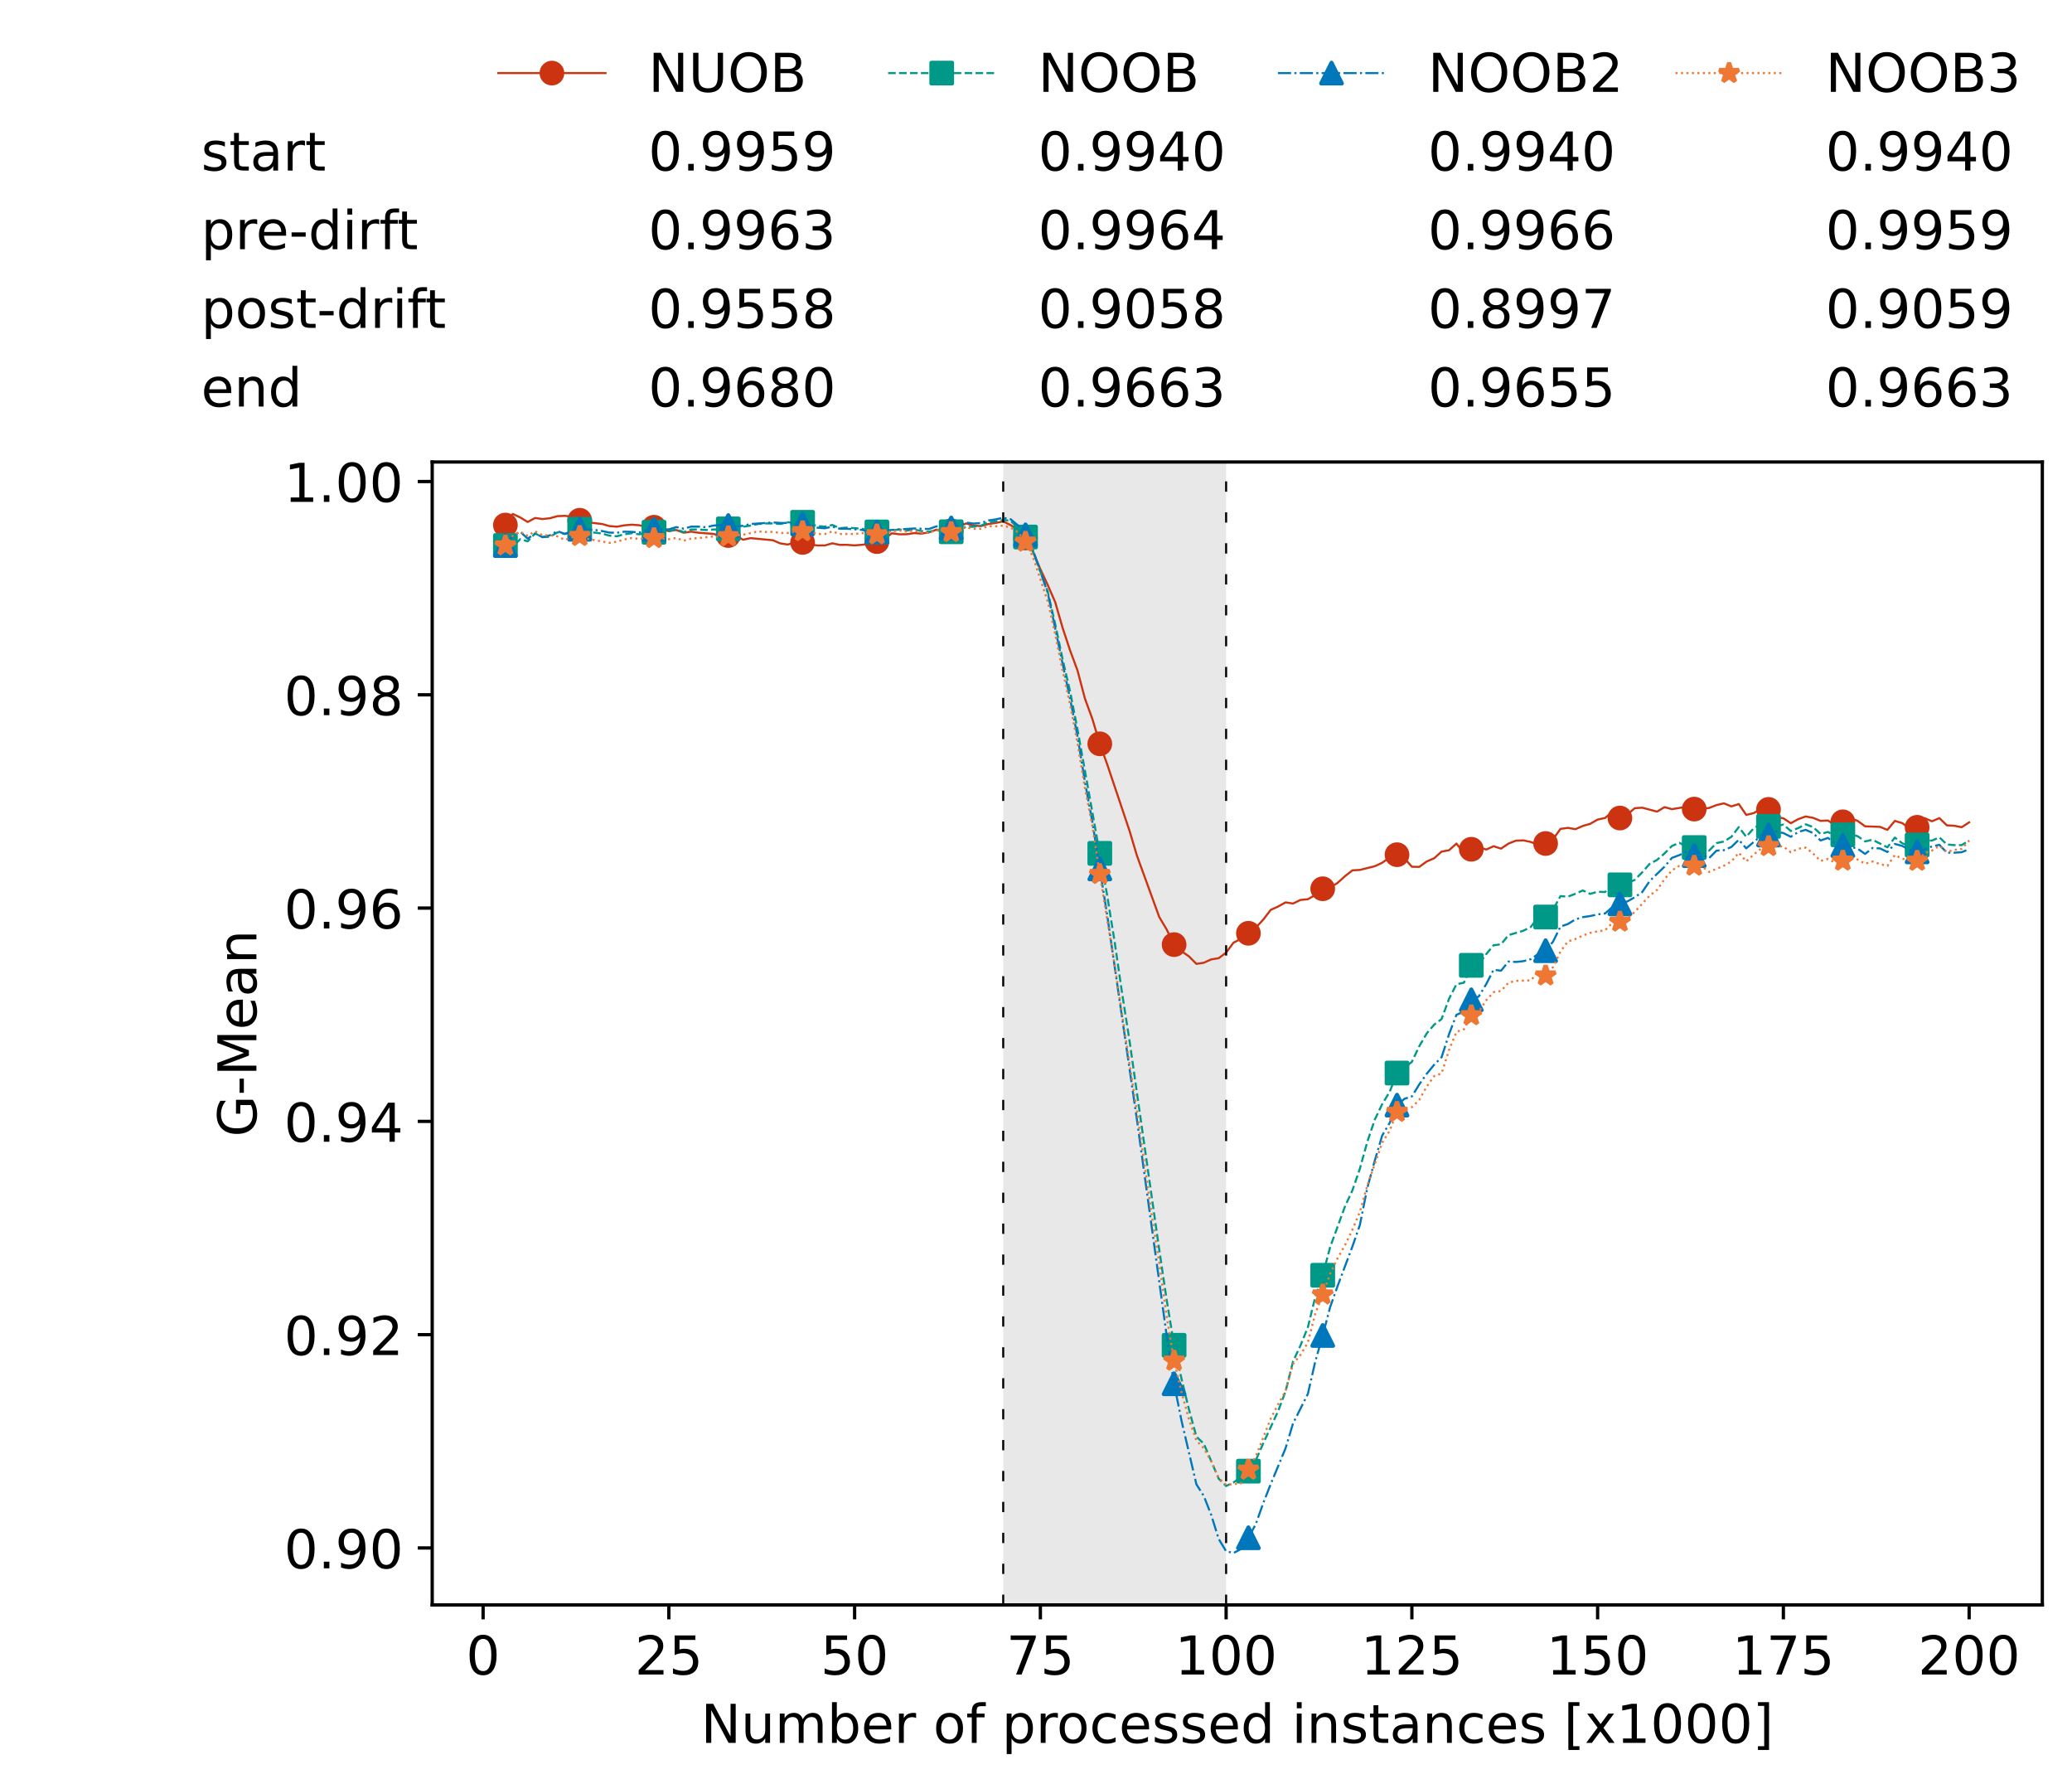 <?xml version="1.0" encoding="utf-8" standalone="no"?>
<!DOCTYPE svg PUBLIC "-//W3C//DTD SVG 1.1//EN"
  "http://www.w3.org/Graphics/SVG/1.1/DTD/svg11.dtd">
<!-- Created with matplotlib (https://matplotlib.org/) -->
<svg height="432.615pt" version="1.1" viewBox="0 0 502.65 432.615" width="502.65pt" xmlns="http://www.w3.org/2000/svg" xmlns:xlink="http://www.w3.org/1999/xlink">
 <defs>
  <style type="text/css">*{stroke-linecap:butt;stroke-linejoin:round;}</style>
 </defs>
 <g id="figure_1">
  <g id="patch_1">
   <path d="M 0 432.615 
L 502.65 432.615 
L 502.65 0 
L 0 0 
z
" style="fill:#ffffff;"/>
  </g>
  <g id="axes_1">
   <g id="patch_2">
    <path d="M 104.85 389.252 
L 495.45 389.252 
L 495.45 112.052 
L 104.85 112.052 
z
" style="fill:#ffffff;"/>
   </g>
   <g id="patch_3">
    <path clip-path="url(#pa8af45f455)" d="M 297.446 389.252 
L 297.446 112.052 
L 243.372 112.052 
L 243.372 389.252 
z
" style="fill:#d3d3d3;opacity:0.5;"/>
   </g>
   <g id="matplotlib.axis_1">
    <g id="xtick_1">
     <g id="line2d_1">
      <defs>
       <path d="M 0 0 
L 0 3.5 
" id="m658ba668f1" style="stroke:#000000;stroke-width:0.8;"/>
      </defs>
      <g>
       <use style="stroke:#000000;stroke-width:0.8;" x="117.197" xlink:href="#m658ba668f1" y="389.252"/>
      </g>
     </g>
     <g id="text_1">
      <!-- 0 -->
      <g transform="translate(113.061 406.13)scale(0.13 -0.13)">
       <defs>
        <path d="M 31.781 66.406 
Q 24.172 66.406 20.328 58.906 
Q 16.5 51.422 16.5 36.375 
Q 16.5 21.391 20.328 13.891 
Q 24.172 6.391 31.781 6.391 
Q 39.453 6.391 43.281 13.891 
Q 47.125 21.391 47.125 36.375 
Q 47.125 51.422 43.281 58.906 
Q 39.453 66.406 31.781 66.406 
z
M 31.781 74.219 
Q 44.047 74.219 50.516 64.516 
Q 56.984 54.828 56.984 36.375 
Q 56.984 17.969 50.516 8.266 
Q 44.047 -1.422 31.781 -1.422 
Q 19.531 -1.422 13.062 8.266 
Q 6.594 17.969 6.594 36.375 
Q 6.594 54.828 13.062 64.516 
Q 19.531 74.219 31.781 74.219 
z
" id="DejaVuSans-48"/>
       </defs>
       <use xlink:href="#DejaVuSans-48"/>
      </g>
     </g>
    </g>
    <g id="xtick_2">
     <g id="line2d_2">
      <g>
       <use style="stroke:#000000;stroke-width:0.8;" x="162.259" xlink:href="#m658ba668f1" y="389.252"/>
      </g>
     </g>
     <g id="text_2">
      <!-- 25 -->
      <g transform="translate(153.988 406.13)scale(0.13 -0.13)">
       <defs>
        <path d="M 19.188 8.297 
L 53.609 8.297 
L 53.609 0 
L 7.328 0 
L 7.328 8.297 
Q 12.938 14.109 22.625 23.891 
Q 32.328 33.688 34.812 36.531 
Q 39.547 41.844 41.422 45.531 
Q 43.312 49.219 43.312 52.781 
Q 43.312 58.594 39.234 62.25 
Q 35.156 65.922 28.609 65.922 
Q 23.969 65.922 18.812 64.312 
Q 13.672 62.703 7.812 59.422 
L 7.812 69.391 
Q 13.766 71.781 18.938 73 
Q 24.125 74.219 28.422 74.219 
Q 39.75 74.219 46.484 68.547 
Q 53.219 62.891 53.219 53.422 
Q 53.219 48.922 51.531 44.891 
Q 49.859 40.875 45.406 35.406 
Q 44.188 33.984 37.641 27.219 
Q 31.109 20.453 19.188 8.297 
z
" id="DejaVuSans-50"/>
        <path d="M 10.797 72.906 
L 49.516 72.906 
L 49.516 64.594 
L 19.828 64.594 
L 19.828 46.734 
Q 21.969 47.469 24.109 47.828 
Q 26.266 48.188 28.422 48.188 
Q 40.625 48.188 47.75 41.5 
Q 54.891 34.812 54.891 23.391 
Q 54.891 11.625 47.562 5.094 
Q 40.234 -1.422 26.906 -1.422 
Q 22.312 -1.422 17.547 -0.641 
Q 12.797 0.141 7.719 1.703 
L 7.719 11.625 
Q 12.109 9.234 16.797 8.062 
Q 21.484 6.891 26.703 6.891 
Q 35.156 6.891 40.078 11.328 
Q 45.016 15.766 45.016 23.391 
Q 45.016 31 40.078 35.438 
Q 35.156 39.891 26.703 39.891 
Q 22.75 39.891 18.812 39.016 
Q 14.891 38.141 10.797 36.281 
z
" id="DejaVuSans-53"/>
       </defs>
       <use xlink:href="#DejaVuSans-50"/>
       <use x="63.623" xlink:href="#DejaVuSans-53"/>
      </g>
     </g>
    </g>
    <g id="xtick_3">
     <g id="line2d_3">
      <g>
       <use style="stroke:#000000;stroke-width:0.8;" x="207.322" xlink:href="#m658ba668f1" y="389.252"/>
      </g>
     </g>
     <g id="text_3">
      <!-- 50 -->
      <g transform="translate(199.05 406.13)scale(0.13 -0.13)">
       <use xlink:href="#DejaVuSans-53"/>
       <use x="63.623" xlink:href="#DejaVuSans-48"/>
      </g>
     </g>
    </g>
    <g id="xtick_4">
     <g id="line2d_4">
      <g>
       <use style="stroke:#000000;stroke-width:0.8;" x="252.384" xlink:href="#m658ba668f1" y="389.252"/>
      </g>
     </g>
     <g id="text_4">
      <!-- 75 -->
      <g transform="translate(244.113 406.13)scale(0.13 -0.13)">
       <defs>
        <path d="M 8.203 72.906 
L 55.078 72.906 
L 55.078 68.703 
L 28.609 0 
L 18.312 0 
L 43.219 64.594 
L 8.203 64.594 
z
" id="DejaVuSans-55"/>
       </defs>
       <use xlink:href="#DejaVuSans-55"/>
       <use x="63.623" xlink:href="#DejaVuSans-53"/>
      </g>
     </g>
    </g>
    <g id="xtick_5">
     <g id="line2d_5">
      <g>
       <use style="stroke:#000000;stroke-width:0.8;" x="297.446" xlink:href="#m658ba668f1" y="389.252"/>
      </g>
     </g>
     <g id="text_5">
      <!-- 100 -->
      <g transform="translate(285.039 406.13)scale(0.13 -0.13)">
       <defs>
        <path d="M 12.406 8.297 
L 28.516 8.297 
L 28.516 63.922 
L 10.984 60.406 
L 10.984 69.391 
L 28.422 72.906 
L 38.281 72.906 
L 38.281 8.297 
L 54.391 8.297 
L 54.391 0 
L 12.406 0 
z
" id="DejaVuSans-49"/>
       </defs>
       <use xlink:href="#DejaVuSans-49"/>
       <use x="63.623" xlink:href="#DejaVuSans-48"/>
       <use x="127.246" xlink:href="#DejaVuSans-48"/>
      </g>
     </g>
    </g>
    <g id="xtick_6">
     <g id="line2d_6">
      <g>
       <use style="stroke:#000000;stroke-width:0.8;" x="342.509" xlink:href="#m658ba668f1" y="389.252"/>
      </g>
     </g>
     <g id="text_6">
      <!-- 125 -->
      <g transform="translate(330.102 406.13)scale(0.13 -0.13)">
       <use xlink:href="#DejaVuSans-49"/>
       <use x="63.623" xlink:href="#DejaVuSans-50"/>
       <use x="127.246" xlink:href="#DejaVuSans-53"/>
      </g>
     </g>
    </g>
    <g id="xtick_7">
     <g id="line2d_7">
      <g>
       <use style="stroke:#000000;stroke-width:0.8;" x="387.571" xlink:href="#m658ba668f1" y="389.252"/>
      </g>
     </g>
     <g id="text_7">
      <!-- 150 -->
      <g transform="translate(375.164 406.13)scale(0.13 -0.13)">
       <use xlink:href="#DejaVuSans-49"/>
       <use x="63.623" xlink:href="#DejaVuSans-53"/>
       <use x="127.246" xlink:href="#DejaVuSans-48"/>
      </g>
     </g>
    </g>
    <g id="xtick_8">
     <g id="line2d_8">
      <g>
       <use style="stroke:#000000;stroke-width:0.8;" x="432.633" xlink:href="#m658ba668f1" y="389.252"/>
      </g>
     </g>
     <g id="text_8">
      <!-- 175 -->
      <g transform="translate(420.226 406.13)scale(0.13 -0.13)">
       <use xlink:href="#DejaVuSans-49"/>
       <use x="63.623" xlink:href="#DejaVuSans-55"/>
       <use x="127.246" xlink:href="#DejaVuSans-53"/>
      </g>
     </g>
    </g>
    <g id="xtick_9">
     <g id="line2d_9">
      <g>
       <use style="stroke:#000000;stroke-width:0.8;" x="477.695" xlink:href="#m658ba668f1" y="389.252"/>
      </g>
     </g>
     <g id="text_9">
      <!-- 200 -->
      <g transform="translate(465.289 406.13)scale(0.13 -0.13)">
       <use xlink:href="#DejaVuSans-50"/>
       <use x="63.623" xlink:href="#DejaVuSans-48"/>
       <use x="127.246" xlink:href="#DejaVuSans-48"/>
      </g>
     </g>
    </g>
    <g id="text_10">
     <!-- Number of processed instances [x1000] -->
     <g transform="translate(170.025 422.711)scale(0.13 -0.13)">
      <defs>
       <path d="M 9.812 72.906 
L 23.094 72.906 
L 55.422 11.922 
L 55.422 72.906 
L 64.984 72.906 
L 64.984 0 
L 51.703 0 
L 19.391 60.984 
L 19.391 0 
L 9.812 0 
z
" id="DejaVuSans-78"/>
       <path d="M 8.5 21.578 
L 8.5 54.688 
L 17.484 54.688 
L 17.484 21.922 
Q 17.484 14.156 20.5 10.266 
Q 23.531 6.391 29.594 6.391 
Q 36.859 6.391 41.078 11.031 
Q 45.312 15.672 45.312 23.688 
L 45.312 54.688 
L 54.297 54.688 
L 54.297 0 
L 45.312 0 
L 45.312 8.406 
Q 42.047 3.422 37.719 1 
Q 33.406 -1.422 27.688 -1.422 
Q 18.266 -1.422 13.375 4.438 
Q 8.5 10.297 8.5 21.578 
z
M 31.109 56 
z
" id="DejaVuSans-117"/>
       <path d="M 52 44.188 
Q 55.375 50.25 60.062 53.125 
Q 64.75 56 71.094 56 
Q 79.641 56 84.281 50.016 
Q 88.922 44.047 88.922 33.016 
L 88.922 0 
L 79.891 0 
L 79.891 32.719 
Q 79.891 40.578 77.094 44.375 
Q 74.312 48.188 68.609 48.188 
Q 61.625 48.188 57.562 43.547 
Q 53.516 38.922 53.516 30.906 
L 53.516 0 
L 44.484 0 
L 44.484 32.719 
Q 44.484 40.625 41.703 44.406 
Q 38.922 48.188 33.109 48.188 
Q 26.219 48.188 22.156 43.531 
Q 18.109 38.875 18.109 30.906 
L 18.109 0 
L 9.078 0 
L 9.078 54.688 
L 18.109 54.688 
L 18.109 46.188 
Q 21.188 51.219 25.484 53.609 
Q 29.781 56 35.688 56 
Q 41.656 56 45.828 52.969 
Q 50 49.953 52 44.188 
z
" id="DejaVuSans-109"/>
       <path d="M 48.688 27.297 
Q 48.688 37.203 44.609 42.844 
Q 40.531 48.484 33.406 48.484 
Q 26.266 48.484 22.188 42.844 
Q 18.109 37.203 18.109 27.297 
Q 18.109 17.391 22.188 11.75 
Q 26.266 6.109 33.406 6.109 
Q 40.531 6.109 44.609 11.75 
Q 48.688 17.391 48.688 27.297 
z
M 18.109 46.391 
Q 20.953 51.266 25.266 53.625 
Q 29.594 56 35.594 56 
Q 45.562 56 51.781 48.094 
Q 58.016 40.188 58.016 27.297 
Q 58.016 14.406 51.781 6.484 
Q 45.562 -1.422 35.594 -1.422 
Q 29.594 -1.422 25.266 0.953 
Q 20.953 3.328 18.109 8.203 
L 18.109 0 
L 9.078 0 
L 9.078 75.984 
L 18.109 75.984 
z
" id="DejaVuSans-98"/>
       <path d="M 56.203 29.594 
L 56.203 25.203 
L 14.891 25.203 
Q 15.484 15.922 20.484 11.062 
Q 25.484 6.203 34.422 6.203 
Q 39.594 6.203 44.453 7.469 
Q 49.312 8.734 54.109 11.281 
L 54.109 2.781 
Q 49.266 0.734 44.188 -0.344 
Q 39.109 -1.422 33.891 -1.422 
Q 20.797 -1.422 13.156 6.188 
Q 5.516 13.812 5.516 26.812 
Q 5.516 40.234 12.766 48.109 
Q 20.016 56 32.328 56 
Q 43.359 56 49.781 48.891 
Q 56.203 41.797 56.203 29.594 
z
M 47.219 32.234 
Q 47.125 39.594 43.094 43.984 
Q 39.062 48.391 32.422 48.391 
Q 24.906 48.391 20.391 44.141 
Q 15.875 39.891 15.188 32.172 
z
" id="DejaVuSans-101"/>
       <path d="M 41.109 46.297 
Q 39.594 47.172 37.812 47.578 
Q 36.031 48 33.891 48 
Q 26.266 48 22.188 43.047 
Q 18.109 38.094 18.109 28.812 
L 18.109 0 
L 9.078 0 
L 9.078 54.688 
L 18.109 54.688 
L 18.109 46.188 
Q 20.953 51.172 25.484 53.578 
Q 30.031 56 36.531 56 
Q 37.453 56 38.578 55.875 
Q 39.703 55.766 41.062 55.516 
z
" id="DejaVuSans-114"/>
       <path id="DejaVuSans-32"/>
       <path d="M 30.609 48.391 
Q 23.391 48.391 19.188 42.75 
Q 14.984 37.109 14.984 27.297 
Q 14.984 17.484 19.156 11.844 
Q 23.344 6.203 30.609 6.203 
Q 37.797 6.203 41.984 11.859 
Q 46.188 17.531 46.188 27.297 
Q 46.188 37.016 41.984 42.703 
Q 37.797 48.391 30.609 48.391 
z
M 30.609 56 
Q 42.328 56 49.016 48.375 
Q 55.719 40.766 55.719 27.297 
Q 55.719 13.875 49.016 6.219 
Q 42.328 -1.422 30.609 -1.422 
Q 18.844 -1.422 12.172 6.219 
Q 5.516 13.875 5.516 27.297 
Q 5.516 40.766 12.172 48.375 
Q 18.844 56 30.609 56 
z
" id="DejaVuSans-111"/>
       <path d="M 37.109 75.984 
L 37.109 68.5 
L 28.516 68.5 
Q 23.688 68.5 21.797 66.547 
Q 19.922 64.594 19.922 59.516 
L 19.922 54.688 
L 34.719 54.688 
L 34.719 47.703 
L 19.922 47.703 
L 19.922 0 
L 10.891 0 
L 10.891 47.703 
L 2.297 47.703 
L 2.297 54.688 
L 10.891 54.688 
L 10.891 58.5 
Q 10.891 67.625 15.141 71.797 
Q 19.391 75.984 28.609 75.984 
z
" id="DejaVuSans-102"/>
       <path d="M 18.109 8.203 
L 18.109 -20.797 
L 9.078 -20.797 
L 9.078 54.688 
L 18.109 54.688 
L 18.109 46.391 
Q 20.953 51.266 25.266 53.625 
Q 29.594 56 35.594 56 
Q 45.562 56 51.781 48.094 
Q 58.016 40.188 58.016 27.297 
Q 58.016 14.406 51.781 6.484 
Q 45.562 -1.422 35.594 -1.422 
Q 29.594 -1.422 25.266 0.953 
Q 20.953 3.328 18.109 8.203 
z
M 48.688 27.297 
Q 48.688 37.203 44.609 42.844 
Q 40.531 48.484 33.406 48.484 
Q 26.266 48.484 22.188 42.844 
Q 18.109 37.203 18.109 27.297 
Q 18.109 17.391 22.188 11.75 
Q 26.266 6.109 33.406 6.109 
Q 40.531 6.109 44.609 11.75 
Q 48.688 17.391 48.688 27.297 
z
" id="DejaVuSans-112"/>
       <path d="M 48.781 52.594 
L 48.781 44.188 
Q 44.969 46.297 41.141 47.344 
Q 37.312 48.391 33.406 48.391 
Q 24.656 48.391 19.812 42.844 
Q 14.984 37.312 14.984 27.297 
Q 14.984 17.281 19.812 11.734 
Q 24.656 6.203 33.406 6.203 
Q 37.312 6.203 41.141 7.25 
Q 44.969 8.297 48.781 10.406 
L 48.781 2.094 
Q 45.016 0.344 40.984 -0.531 
Q 36.969 -1.422 32.422 -1.422 
Q 20.062 -1.422 12.781 6.344 
Q 5.516 14.109 5.516 27.297 
Q 5.516 40.672 12.859 48.328 
Q 20.219 56 33.016 56 
Q 37.156 56 41.109 55.141 
Q 45.062 54.297 48.781 52.594 
z
" id="DejaVuSans-99"/>
       <path d="M 44.281 53.078 
L 44.281 44.578 
Q 40.484 46.531 36.375 47.5 
Q 32.281 48.484 27.875 48.484 
Q 21.188 48.484 17.844 46.438 
Q 14.5 44.391 14.5 40.281 
Q 14.5 37.156 16.891 35.375 
Q 19.281 33.594 26.516 31.984 
L 29.594 31.297 
Q 39.156 29.25 43.188 25.516 
Q 47.219 21.781 47.219 15.094 
Q 47.219 7.469 41.188 3.016 
Q 35.156 -1.422 24.609 -1.422 
Q 20.219 -1.422 15.453 -0.562 
Q 10.688 0.297 5.422 2 
L 5.422 11.281 
Q 10.406 8.688 15.234 7.391 
Q 20.062 6.109 24.812 6.109 
Q 31.156 6.109 34.562 8.281 
Q 37.984 10.453 37.984 14.406 
Q 37.984 18.062 35.516 20.016 
Q 33.062 21.969 24.703 23.781 
L 21.578 24.516 
Q 13.234 26.266 9.516 29.906 
Q 5.812 33.547 5.812 39.891 
Q 5.812 47.609 11.281 51.797 
Q 16.75 56 26.812 56 
Q 31.781 56 36.172 55.266 
Q 40.578 54.547 44.281 53.078 
z
" id="DejaVuSans-115"/>
       <path d="M 45.406 46.391 
L 45.406 75.984 
L 54.391 75.984 
L 54.391 0 
L 45.406 0 
L 45.406 8.203 
Q 42.578 3.328 38.25 0.953 
Q 33.938 -1.422 27.875 -1.422 
Q 17.969 -1.422 11.734 6.484 
Q 5.516 14.406 5.516 27.297 
Q 5.516 40.188 11.734 48.094 
Q 17.969 56 27.875 56 
Q 33.938 56 38.25 53.625 
Q 42.578 51.266 45.406 46.391 
z
M 14.797 27.297 
Q 14.797 17.391 18.875 11.75 
Q 22.953 6.109 30.078 6.109 
Q 37.203 6.109 41.297 11.75 
Q 45.406 17.391 45.406 27.297 
Q 45.406 37.203 41.297 42.844 
Q 37.203 48.484 30.078 48.484 
Q 22.953 48.484 18.875 42.844 
Q 14.797 37.203 14.797 27.297 
z
" id="DejaVuSans-100"/>
       <path d="M 9.422 54.688 
L 18.406 54.688 
L 18.406 0 
L 9.422 0 
z
M 9.422 75.984 
L 18.406 75.984 
L 18.406 64.594 
L 9.422 64.594 
z
" id="DejaVuSans-105"/>
       <path d="M 54.891 33.016 
L 54.891 0 
L 45.906 0 
L 45.906 32.719 
Q 45.906 40.484 42.875 44.328 
Q 39.844 48.188 33.797 48.188 
Q 26.516 48.188 22.312 43.547 
Q 18.109 38.922 18.109 30.906 
L 18.109 0 
L 9.078 0 
L 9.078 54.688 
L 18.109 54.688 
L 18.109 46.188 
Q 21.344 51.125 25.703 53.562 
Q 30.078 56 35.797 56 
Q 45.219 56 50.047 50.172 
Q 54.891 44.344 54.891 33.016 
z
" id="DejaVuSans-110"/>
       <path d="M 18.312 70.219 
L 18.312 54.688 
L 36.812 54.688 
L 36.812 47.703 
L 18.312 47.703 
L 18.312 18.016 
Q 18.312 11.328 20.141 9.422 
Q 21.969 7.516 27.594 7.516 
L 36.812 7.516 
L 36.812 0 
L 27.594 0 
Q 17.188 0 13.234 3.875 
Q 9.281 7.766 9.281 18.016 
L 9.281 47.703 
L 2.688 47.703 
L 2.688 54.688 
L 9.281 54.688 
L 9.281 70.219 
z
" id="DejaVuSans-116"/>
       <path d="M 34.281 27.484 
Q 23.391 27.484 19.188 25 
Q 14.984 22.516 14.984 16.5 
Q 14.984 11.719 18.141 8.906 
Q 21.297 6.109 26.703 6.109 
Q 34.188 6.109 38.703 11.406 
Q 43.219 16.703 43.219 25.484 
L 43.219 27.484 
z
M 52.203 31.203 
L 52.203 0 
L 43.219 0 
L 43.219 8.297 
Q 40.141 3.328 35.547 0.953 
Q 30.953 -1.422 24.312 -1.422 
Q 15.922 -1.422 10.953 3.297 
Q 6 8.016 6 15.922 
Q 6 25.141 12.172 29.828 
Q 18.359 34.516 30.609 34.516 
L 43.219 34.516 
L 43.219 35.406 
Q 43.219 41.609 39.141 45 
Q 35.062 48.391 27.688 48.391 
Q 23 48.391 18.547 47.266 
Q 14.109 46.141 10.016 43.891 
L 10.016 52.203 
Q 14.938 54.109 19.578 55.047 
Q 24.219 56 28.609 56 
Q 40.484 56 46.344 49.844 
Q 52.203 43.703 52.203 31.203 
z
" id="DejaVuSans-97"/>
       <path d="M 8.594 75.984 
L 29.297 75.984 
L 29.297 69 
L 17.578 69 
L 17.578 -6.203 
L 29.297 -6.203 
L 29.297 -13.188 
L 8.594 -13.188 
z
" id="DejaVuSans-91"/>
       <path d="M 54.891 54.688 
L 35.109 28.078 
L 55.906 0 
L 45.312 0 
L 29.391 21.484 
L 13.484 0 
L 2.875 0 
L 24.125 28.609 
L 4.688 54.688 
L 15.281 54.688 
L 29.781 35.203 
L 44.281 54.688 
z
" id="DejaVuSans-120"/>
       <path d="M 30.422 75.984 
L 30.422 -13.188 
L 9.719 -13.188 
L 9.719 -6.203 
L 21.391 -6.203 
L 21.391 69 
L 9.719 69 
L 9.719 75.984 
z
" id="DejaVuSans-93"/>
      </defs>
      <use xlink:href="#DejaVuSans-78"/>
      <use x="74.805" xlink:href="#DejaVuSans-117"/>
      <use x="138.184" xlink:href="#DejaVuSans-109"/>
      <use x="235.596" xlink:href="#DejaVuSans-98"/>
      <use x="299.072" xlink:href="#DejaVuSans-101"/>
      <use x="360.596" xlink:href="#DejaVuSans-114"/>
      <use x="401.709" xlink:href="#DejaVuSans-32"/>
      <use x="433.496" xlink:href="#DejaVuSans-111"/>
      <use x="494.678" xlink:href="#DejaVuSans-102"/>
      <use x="529.883" xlink:href="#DejaVuSans-32"/>
      <use x="561.67" xlink:href="#DejaVuSans-112"/>
      <use x="625.146" xlink:href="#DejaVuSans-114"/>
      <use x="664.01" xlink:href="#DejaVuSans-111"/>
      <use x="725.191" xlink:href="#DejaVuSans-99"/>
      <use x="780.172" xlink:href="#DejaVuSans-101"/>
      <use x="841.695" xlink:href="#DejaVuSans-115"/>
      <use x="893.795" xlink:href="#DejaVuSans-115"/>
      <use x="945.895" xlink:href="#DejaVuSans-101"/>
      <use x="1007.418" xlink:href="#DejaVuSans-100"/>
      <use x="1070.895" xlink:href="#DejaVuSans-32"/>
      <use x="1102.682" xlink:href="#DejaVuSans-105"/>
      <use x="1130.465" xlink:href="#DejaVuSans-110"/>
      <use x="1193.844" xlink:href="#DejaVuSans-115"/>
      <use x="1245.943" xlink:href="#DejaVuSans-116"/>
      <use x="1285.152" xlink:href="#DejaVuSans-97"/>
      <use x="1346.432" xlink:href="#DejaVuSans-110"/>
      <use x="1409.811" xlink:href="#DejaVuSans-99"/>
      <use x="1464.791" xlink:href="#DejaVuSans-101"/>
      <use x="1526.314" xlink:href="#DejaVuSans-115"/>
      <use x="1578.414" xlink:href="#DejaVuSans-32"/>
      <use x="1610.201" xlink:href="#DejaVuSans-91"/>
      <use x="1649.215" xlink:href="#DejaVuSans-120"/>
      <use x="1708.395" xlink:href="#DejaVuSans-49"/>
      <use x="1772.018" xlink:href="#DejaVuSans-48"/>
      <use x="1835.641" xlink:href="#DejaVuSans-48"/>
      <use x="1899.264" xlink:href="#DejaVuSans-48"/>
      <use x="1962.887" xlink:href="#DejaVuSans-93"/>
     </g>
    </g>
   </g>
   <g id="matplotlib.axis_2">
    <g id="ytick_1">
     <g id="line2d_10">
      <defs>
       <path d="M 0 0 
L -3.5 0 
" id="mb4367e45d1" style="stroke:#000000;stroke-width:0.8;"/>
      </defs>
      <g>
       <use style="stroke:#000000;stroke-width:0.8;" x="104.85" xlink:href="#mb4367e45d1" y="375.43"/>
      </g>
     </g>
     <g id="text_11">
      <!-- 0.90 -->
      <g transform="translate(68.905 380.369)scale(0.13 -0.13)">
       <defs>
        <path d="M 10.688 12.406 
L 21 12.406 
L 21 0 
L 10.688 0 
z
" id="DejaVuSans-46"/>
        <path d="M 10.984 1.516 
L 10.984 10.5 
Q 14.703 8.734 18.5 7.812 
Q 22.312 6.891 25.984 6.891 
Q 35.75 6.891 40.891 13.453 
Q 46.047 20.016 46.781 33.406 
Q 43.953 29.203 39.594 26.953 
Q 35.25 24.703 29.984 24.703 
Q 19.047 24.703 12.672 31.312 
Q 6.297 37.938 6.297 49.422 
Q 6.297 60.641 12.938 67.422 
Q 19.578 74.219 30.609 74.219 
Q 43.266 74.219 49.922 64.516 
Q 56.594 54.828 56.594 36.375 
Q 56.594 19.141 48.406 8.859 
Q 40.234 -1.422 26.422 -1.422 
Q 22.703 -1.422 18.891 -0.688 
Q 15.094 0.047 10.984 1.516 
z
M 30.609 32.422 
Q 37.25 32.422 41.125 36.953 
Q 45.016 41.5 45.016 49.422 
Q 45.016 57.281 41.125 61.844 
Q 37.25 66.406 30.609 66.406 
Q 23.969 66.406 20.094 61.844 
Q 16.219 57.281 16.219 49.422 
Q 16.219 41.5 20.094 36.953 
Q 23.969 32.422 30.609 32.422 
z
" id="DejaVuSans-57"/>
       </defs>
       <use xlink:href="#DejaVuSans-48"/>
       <use x="63.623" xlink:href="#DejaVuSans-46"/>
       <use x="95.41" xlink:href="#DejaVuSans-57"/>
       <use x="159.033" xlink:href="#DejaVuSans-48"/>
      </g>
     </g>
    </g>
    <g id="ytick_2">
     <g id="line2d_11">
      <g>
       <use style="stroke:#000000;stroke-width:0.8;" x="104.85" xlink:href="#mb4367e45d1" y="323.701"/>
      </g>
     </g>
     <g id="text_12">
      <!-- 0.92 -->
      <g transform="translate(68.905 328.64)scale(0.13 -0.13)">
       <use xlink:href="#DejaVuSans-48"/>
       <use x="63.623" xlink:href="#DejaVuSans-46"/>
       <use x="95.41" xlink:href="#DejaVuSans-57"/>
       <use x="159.033" xlink:href="#DejaVuSans-50"/>
      </g>
     </g>
    </g>
    <g id="ytick_3">
     <g id="line2d_12">
      <g>
       <use style="stroke:#000000;stroke-width:0.8;" x="104.85" xlink:href="#mb4367e45d1" y="271.972"/>
      </g>
     </g>
     <g id="text_13">
      <!-- 0.94 -->
      <g transform="translate(68.905 276.911)scale(0.13 -0.13)">
       <defs>
        <path d="M 37.797 64.312 
L 12.891 25.391 
L 37.797 25.391 
z
M 35.203 72.906 
L 47.609 72.906 
L 47.609 25.391 
L 58.016 25.391 
L 58.016 17.188 
L 47.609 17.188 
L 47.609 0 
L 37.797 0 
L 37.797 17.188 
L 4.891 17.188 
L 4.891 26.703 
z
" id="DejaVuSans-52"/>
       </defs>
       <use xlink:href="#DejaVuSans-48"/>
       <use x="63.623" xlink:href="#DejaVuSans-46"/>
       <use x="95.41" xlink:href="#DejaVuSans-57"/>
       <use x="159.033" xlink:href="#DejaVuSans-52"/>
      </g>
     </g>
    </g>
    <g id="ytick_4">
     <g id="line2d_13">
      <g>
       <use style="stroke:#000000;stroke-width:0.8;" x="104.85" xlink:href="#mb4367e45d1" y="220.243"/>
      </g>
     </g>
     <g id="text_14">
      <!-- 0.96 -->
      <g transform="translate(68.905 225.182)scale(0.13 -0.13)">
       <defs>
        <path d="M 33.016 40.375 
Q 26.375 40.375 22.484 35.828 
Q 18.609 31.297 18.609 23.391 
Q 18.609 15.531 22.484 10.953 
Q 26.375 6.391 33.016 6.391 
Q 39.656 6.391 43.531 10.953 
Q 47.406 15.531 47.406 23.391 
Q 47.406 31.297 43.531 35.828 
Q 39.656 40.375 33.016 40.375 
z
M 52.594 71.297 
L 52.594 62.312 
Q 48.875 64.062 45.094 64.984 
Q 41.312 65.922 37.594 65.922 
Q 27.828 65.922 22.672 59.328 
Q 17.531 52.734 16.797 39.406 
Q 19.672 43.656 24.016 45.922 
Q 28.375 48.188 33.594 48.188 
Q 44.578 48.188 50.953 41.516 
Q 57.328 34.859 57.328 23.391 
Q 57.328 12.156 50.688 5.359 
Q 44.047 -1.422 33.016 -1.422 
Q 20.359 -1.422 13.672 8.266 
Q 6.984 17.969 6.984 36.375 
Q 6.984 53.656 15.188 63.938 
Q 23.391 74.219 37.203 74.219 
Q 40.922 74.219 44.703 73.484 
Q 48.484 72.75 52.594 71.297 
z
" id="DejaVuSans-54"/>
       </defs>
       <use xlink:href="#DejaVuSans-48"/>
       <use x="63.623" xlink:href="#DejaVuSans-46"/>
       <use x="95.41" xlink:href="#DejaVuSans-57"/>
       <use x="159.033" xlink:href="#DejaVuSans-54"/>
      </g>
     </g>
    </g>
    <g id="ytick_5">
     <g id="line2d_14">
      <g>
       <use style="stroke:#000000;stroke-width:0.8;" x="104.85" xlink:href="#mb4367e45d1" y="168.514"/>
      </g>
     </g>
     <g id="text_15">
      <!-- 0.98 -->
      <g transform="translate(68.905 173.453)scale(0.13 -0.13)">
       <defs>
        <path d="M 31.781 34.625 
Q 24.75 34.625 20.719 30.859 
Q 16.703 27.094 16.703 20.516 
Q 16.703 13.922 20.719 10.156 
Q 24.75 6.391 31.781 6.391 
Q 38.812 6.391 42.859 10.172 
Q 46.922 13.969 46.922 20.516 
Q 46.922 27.094 42.891 30.859 
Q 38.875 34.625 31.781 34.625 
z
M 21.922 38.812 
Q 15.578 40.375 12.031 44.719 
Q 8.5 49.078 8.5 55.328 
Q 8.5 64.062 14.719 69.141 
Q 20.953 74.219 31.781 74.219 
Q 42.672 74.219 48.875 69.141 
Q 55.078 64.062 55.078 55.328 
Q 55.078 49.078 51.531 44.719 
Q 48 40.375 41.703 38.812 
Q 48.828 37.156 52.797 32.312 
Q 56.781 27.484 56.781 20.516 
Q 56.781 9.906 50.312 4.234 
Q 43.844 -1.422 31.781 -1.422 
Q 19.734 -1.422 13.25 4.234 
Q 6.781 9.906 6.781 20.516 
Q 6.781 27.484 10.781 32.312 
Q 14.797 37.156 21.922 38.812 
z
M 18.312 54.391 
Q 18.312 48.734 21.844 45.562 
Q 25.391 42.391 31.781 42.391 
Q 38.141 42.391 41.719 45.562 
Q 45.312 48.734 45.312 54.391 
Q 45.312 60.062 41.719 63.234 
Q 38.141 66.406 31.781 66.406 
Q 25.391 66.406 21.844 63.234 
Q 18.312 60.062 18.312 54.391 
z
" id="DejaVuSans-56"/>
       </defs>
       <use xlink:href="#DejaVuSans-48"/>
       <use x="63.623" xlink:href="#DejaVuSans-46"/>
       <use x="95.41" xlink:href="#DejaVuSans-57"/>
       <use x="159.033" xlink:href="#DejaVuSans-56"/>
      </g>
     </g>
    </g>
    <g id="ytick_6">
     <g id="line2d_15">
      <g>
       <use style="stroke:#000000;stroke-width:0.8;" x="104.85" xlink:href="#mb4367e45d1" y="116.785"/>
      </g>
     </g>
     <g id="text_16">
      <!-- 1.00 -->
      <g transform="translate(68.905 121.724)scale(0.13 -0.13)">
       <use xlink:href="#DejaVuSans-49"/>
       <use x="63.623" xlink:href="#DejaVuSans-46"/>
       <use x="95.41" xlink:href="#DejaVuSans-48"/>
       <use x="159.033" xlink:href="#DejaVuSans-48"/>
      </g>
     </g>
    </g>
    <g id="text_17">
     <!-- G-Mean -->
     <g transform="translate(62.201 275.744)rotate(-90)scale(0.13 -0.13)">
      <defs>
       <path d="M 59.516 10.406 
L 59.516 29.984 
L 43.406 29.984 
L 43.406 38.094 
L 69.281 38.094 
L 69.281 6.781 
Q 63.578 2.734 56.688 0.656 
Q 49.812 -1.422 42 -1.422 
Q 24.906 -1.422 15.25 8.562 
Q 5.609 18.562 5.609 36.375 
Q 5.609 54.25 15.25 64.234 
Q 24.906 74.219 42 74.219 
Q 49.125 74.219 55.547 72.453 
Q 61.969 70.703 67.391 67.281 
L 67.391 56.781 
Q 61.922 61.422 55.766 63.766 
Q 49.609 66.109 42.828 66.109 
Q 29.438 66.109 22.719 58.641 
Q 16.016 51.172 16.016 36.375 
Q 16.016 21.625 22.719 14.156 
Q 29.438 6.688 42.828 6.688 
Q 48.047 6.688 52.141 7.594 
Q 56.25 8.5 59.516 10.406 
z
" id="DejaVuSans-71"/>
       <path d="M 4.891 31.391 
L 31.203 31.391 
L 31.203 23.391 
L 4.891 23.391 
z
" id="DejaVuSans-45"/>
       <path d="M 9.812 72.906 
L 24.516 72.906 
L 43.109 23.297 
L 61.812 72.906 
L 76.516 72.906 
L 76.516 0 
L 66.891 0 
L 66.891 64.016 
L 48.094 14.016 
L 38.188 14.016 
L 19.391 64.016 
L 19.391 0 
L 9.812 0 
z
" id="DejaVuSans-77"/>
      </defs>
      <use xlink:href="#DejaVuSans-71"/>
      <use x="77.49" xlink:href="#DejaVuSans-45"/>
      <use x="113.574" xlink:href="#DejaVuSans-77"/>
      <use x="199.854" xlink:href="#DejaVuSans-101"/>
      <use x="261.377" xlink:href="#DejaVuSans-97"/>
      <use x="322.656" xlink:href="#DejaVuSans-110"/>
     </g>
    </g>
   </g>
   <g id="line2d_16"/>
   <g id="line2d_17"/>
   <g id="line2d_18"/>
   <g id="line2d_19"/>
   <g id="line2d_20"/>
   <g id="line2d_21">
    <path clip-path="url(#pa8af45f455)" d="M 122.605 127.342 
L 124.407 124.652 
L 126.21 125.501 
L 128.012 126.596 
L 129.815 125.631 
L 131.617 125.883 
L 133.419 125.689 
L 135.222 125.188 
L 137.024 125.112 
L 138.827 125.316 
L 140.629 126.179 
L 142.432 126.668 
L 146.037 127.083 
L 147.839 127.591 
L 149.642 127.739 
L 151.444 127.413 
L 153.247 127.252 
L 155.049 127.388 
L 156.852 127.767 
L 158.654 127.876 
L 160.457 128.403 
L 162.259 128.811 
L 164.062 128.545 
L 165.864 129.207 
L 167.667 128.948 
L 169.469 129.209 
L 173.074 129.484 
L 174.877 130.027 
L 176.679 129.885 
L 178.482 129.913 
L 180.284 130.902 
L 182.087 130.516 
L 187.494 131.027 
L 189.297 131.796 
L 191.099 132.068 
L 192.902 131.547 
L 194.704 131.555 
L 196.507 132.063 
L 198.309 132.293 
L 200.112 132.29 
L 201.914 131.768 
L 203.717 132.151 
L 205.519 132.147 
L 207.322 132.272 
L 209.124 132.128 
L 210.927 131.861 
L 214.532 130.827 
L 216.334 129.337 
L 218.137 129.581 
L 219.939 129.574 
L 221.742 129.297 
L 223.544 129.416 
L 225.347 129.133 
L 227.149 128.467 
L 230.754 128.742 
L 234.359 126.941 
L 236.162 127.472 
L 237.964 127.599 
L 239.767 127.09 
L 241.569 126.832 
L 243.372 126.45 
L 245.174 127.359 
L 246.976 128.473 
L 248.779 130.476 
L 250.581 133.808 
L 252.384 138.037 
L 254.186 141.906 
L 255.989 146.064 
L 257.791 152.31 
L 259.594 157.75 
L 261.396 162.618 
L 263.199 169.441 
L 265.001 174.372 
L 266.804 180.398 
L 268.606 185.398 
L 274.014 201.499 
L 275.816 207.536 
L 281.224 222.406 
L 283.026 225.437 
L 284.829 229.102 
L 286.631 230.703 
L 288.434 231.96 
L 290.236 233.776 
L 292.039 233.493 
L 293.841 232.681 
L 295.644 232.399 
L 297.446 231.04 
L 299.249 228.617 
L 301.051 227.721 
L 304.656 224.969 
L 306.459 223.037 
L 308.261 220.679 
L 310.064 219.859 
L 311.866 218.858 
L 313.669 219.146 
L 315.471 218.267 
L 317.274 218.091 
L 319.076 217.057 
L 320.879 215.553 
L 322.681 215.245 
L 324.484 214.134 
L 326.286 212.503 
L 328.089 211.085 
L 329.891 210.982 
L 333.496 210.09 
L 335.299 209.26 
L 337.101 207.975 
L 338.904 207.294 
L 340.706 208.178 
L 342.509 210.21 
L 344.311 210.249 
L 346.114 208.937 
L 347.916 208.155 
L 349.719 206.541 
L 351.521 206.211 
L 353.324 204.599 
L 355.126 206.923 
L 356.928 205.974 
L 358.731 205.444 
L 360.533 206.039 
L 362.336 205.244 
L 364.138 205.822 
L 365.941 204.605 
L 367.743 203.891 
L 369.546 203.819 
L 371.348 204.201 
L 373.151 204.941 
L 374.953 204.579 
L 376.756 203.534 
L 378.558 201.036 
L 380.361 200.781 
L 382.163 201.107 
L 383.966 200.325 
L 385.768 199.809 
L 387.571 198.771 
L 389.373 198.386 
L 391.176 196.886 
L 392.978 198.402 
L 394.781 197.533 
L 396.583 196.01 
L 398.386 195.893 
L 401.991 196.843 
L 403.793 195.761 
L 405.596 196.249 
L 409.201 195.654 
L 411.003 196.232 
L 412.806 196.183 
L 414.608 195.959 
L 416.411 195.256 
L 418.213 194.84 
L 420.016 195.578 
L 421.818 195.013 
L 423.621 197.64 
L 425.423 197.215 
L 427.226 196.178 
L 429.028 196.304 
L 430.831 198.149 
L 432.633 198.468 
L 434.436 199.662 
L 436.238 198.669 
L 438.041 198.022 
L 439.843 198.361 
L 441.646 199.091 
L 443.448 199.003 
L 445.251 200.18 
L 448.856 198.426 
L 450.658 199.097 
L 452.461 200.414 
L 456.066 200.538 
L 457.868 201.277 
L 459.671 199.098 
L 461.473 199.636 
L 463.276 200.95 
L 465.078 200.65 
L 466.881 198.416 
L 468.683 199.19 
L 470.485 198.419 
L 472.288 200.172 
L 474.09 200.277 
L 475.893 200.628 
L 477.695 199.446 
L 477.695 199.446 
" style="fill:none;stroke:#cc3311;stroke-linecap:square;stroke-width:0.5;"/>
    <defs>
     <path d="M 0 2.5 
C 0.663 2.5 1.299 2.237 1.768 1.768 
C 2.237 1.299 2.5 0.663 2.5 0 
C 2.5 -0.663 2.237 -1.299 1.768 -1.768 
C 1.299 -2.237 0.663 -2.5 0 -2.5 
C -0.663 -2.5 -1.299 -2.237 -1.768 -1.768 
C -2.237 -1.299 -2.5 -0.663 -2.5 0 
C -2.5 0.663 -2.237 1.299 -1.768 1.768 
C -1.299 2.237 -0.663 2.5 0 2.5 
z
" id="mbb560c9450" style="stroke:#cc3311;"/>
    </defs>
    <g clip-path="url(#pa8af45f455)">
     <use style="fill:#cc3311;stroke:#cc3311;" x="122.605" xlink:href="#mbb560c9450" y="127.342"/>
     <use style="fill:#cc3311;stroke:#cc3311;" x="140.629" xlink:href="#mbb560c9450" y="126.179"/>
     <use style="fill:#cc3311;stroke:#cc3311;" x="158.654" xlink:href="#mbb560c9450" y="127.876"/>
     <use style="fill:#cc3311;stroke:#cc3311;" x="176.679" xlink:href="#mbb560c9450" y="129.885"/>
     <use style="fill:#cc3311;stroke:#cc3311;" x="194.704" xlink:href="#mbb560c9450" y="131.555"/>
     <use style="fill:#cc3311;stroke:#cc3311;" x="212.729" xlink:href="#mbb560c9450" y="131.353"/>
     <use style="fill:#cc3311;stroke:#cc3311;" x="230.754" xlink:href="#mbb560c9450" y="128.742"/>
     <use style="fill:#cc3311;stroke:#cc3311;" x="248.779" xlink:href="#mbb560c9450" y="130.476"/>
     <use style="fill:#cc3311;stroke:#cc3311;" x="266.804" xlink:href="#mbb560c9450" y="180.398"/>
     <use style="fill:#cc3311;stroke:#cc3311;" x="284.829" xlink:href="#mbb560c9450" y="229.102"/>
     <use style="fill:#cc3311;stroke:#cc3311;" x="302.854" xlink:href="#mbb560c9450" y="226.353"/>
     <use style="fill:#cc3311;stroke:#cc3311;" x="320.879" xlink:href="#mbb560c9450" y="215.553"/>
     <use style="fill:#cc3311;stroke:#cc3311;" x="338.904" xlink:href="#mbb560c9450" y="207.294"/>
     <use style="fill:#cc3311;stroke:#cc3311;" x="356.928" xlink:href="#mbb560c9450" y="205.974"/>
     <use style="fill:#cc3311;stroke:#cc3311;" x="374.953" xlink:href="#mbb560c9450" y="204.579"/>
     <use style="fill:#cc3311;stroke:#cc3311;" x="392.978" xlink:href="#mbb560c9450" y="198.402"/>
     <use style="fill:#cc3311;stroke:#cc3311;" x="411.003" xlink:href="#mbb560c9450" y="196.232"/>
     <use style="fill:#cc3311;stroke:#cc3311;" x="429.028" xlink:href="#mbb560c9450" y="196.304"/>
     <use style="fill:#cc3311;stroke:#cc3311;" x="447.053" xlink:href="#mbb560c9450" y="199.318"/>
     <use style="fill:#cc3311;stroke:#cc3311;" x="465.078" xlink:href="#mbb560c9450" y="200.65"/>
    </g>
   </g>
   <g id="line2d_22"/>
   <g id="line2d_23"/>
   <g id="line2d_24"/>
   <g id="line2d_25"/>
   <g id="line2d_26">
    <path clip-path="url(#pa8af45f455)" d="M 122.605 132.308 
L 124.407 132.571 
L 126.21 130.758 
L 128.012 131.29 
L 129.815 129.386 
L 131.617 130.271 
L 133.419 130.187 
L 135.222 129.124 
L 137.024 129.488 
L 138.827 128.736 
L 140.629 128.346 
L 142.432 129.139 
L 144.234 129.178 
L 146.037 129.401 
L 147.839 129.916 
L 149.642 130.066 
L 151.444 129.59 
L 153.247 129.309 
L 155.049 129.598 
L 156.852 129.216 
L 158.654 129.095 
L 160.457 128.81 
L 162.259 128.81 
L 164.062 128.393 
L 165.864 129.051 
L 167.667 128.414 
L 169.469 128.417 
L 171.272 128.559 
L 173.074 128.42 
L 174.877 128.412 
L 176.679 128.279 
L 178.482 127.744 
L 180.284 127.742 
L 182.087 127.47 
L 183.889 127.084 
L 185.692 126.955 
L 187.494 126.954 
L 189.297 127.082 
L 191.099 126.687 
L 194.704 126.673 
L 196.507 127.061 
L 198.309 127.583 
L 200.112 127.724 
L 201.914 127.326 
L 203.717 128.092 
L 205.519 127.961 
L 209.124 128.243 
L 210.927 128.741 
L 212.729 129.009 
L 214.532 129.022 
L 216.334 128.646 
L 218.137 128.401 
L 219.939 128.678 
L 221.742 128.423 
L 223.544 128.807 
L 225.347 128.964 
L 227.149 128.582 
L 228.952 128.71 
L 230.754 128.978 
L 234.359 127.77 
L 236.162 127.753 
L 237.964 127.502 
L 239.767 126.611 
L 241.569 126.482 
L 243.372 126.089 
L 245.174 126.31 
L 246.976 128.087 
L 248.779 130.243 
L 250.581 133.634 
L 254.186 143.552 
L 255.989 151.378 
L 257.791 159.948 
L 259.594 167.692 
L 261.396 176.934 
L 265.001 197.006 
L 268.606 217.267 
L 270.409 228.47 
L 272.211 240.887 
L 274.014 252.431 
L 281.224 303.086 
L 283.026 315.281 
L 284.829 326.283 
L 286.631 334.433 
L 288.434 341.847 
L 290.236 348.433 
L 292.039 350.153 
L 295.644 358.628 
L 297.446 360.415 
L 299.249 359.542 
L 301.051 358.272 
L 302.854 356.799 
L 304.656 354.146 
L 306.459 350.043 
L 310.064 342.233 
L 311.866 337.449 
L 313.669 330.236 
L 315.471 326.354 
L 317.274 321.924 
L 319.076 314.541 
L 320.879 309.297 
L 322.681 302.461 
L 326.286 292.59 
L 328.089 288.689 
L 329.891 283.462 
L 331.694 276.953 
L 333.496 271.588 
L 335.299 267.803 
L 337.101 264.849 
L 338.904 260.253 
L 340.706 258.988 
L 342.509 257.531 
L 344.311 253.733 
L 346.114 250.638 
L 347.916 248.514 
L 349.719 247.151 
L 351.521 242.251 
L 353.324 238.706 
L 355.126 238.352 
L 356.928 234.128 
L 358.731 233.84 
L 360.533 231.421 
L 362.336 229.259 
L 364.138 229.021 
L 365.941 226.801 
L 369.546 225.733 
L 371.348 224.836 
L 373.151 222.431 
L 374.953 222.415 
L 376.756 220.594 
L 378.558 217.331 
L 380.361 217.47 
L 382.163 216.778 
L 383.966 215.964 
L 385.768 216.794 
L 387.571 216.274 
L 389.373 216.354 
L 391.176 214.559 
L 392.978 214.611 
L 394.781 214.187 
L 396.583 213.399 
L 398.386 211.566 
L 400.188 209.518 
L 401.991 208.552 
L 403.793 206.993 
L 405.596 205.172 
L 407.398 204.407 
L 409.201 205.339 
L 411.003 205.563 
L 412.806 204.903 
L 414.608 206.313 
L 416.411 204.478 
L 418.213 204.098 
L 420.016 202.958 
L 421.818 200.589 
L 423.621 202.948 
L 425.423 200.902 
L 427.226 199.815 
L 429.028 200.433 
L 430.831 200.371 
L 432.633 199.992 
L 434.436 201.549 
L 436.238 200.83 
L 438.041 199.927 
L 439.843 200.585 
L 441.646 202.261 
L 443.448 201.785 
L 445.251 202.696 
L 448.856 202.295 
L 450.658 202.812 
L 452.461 204.076 
L 454.263 203.665 
L 457.868 205.509 
L 459.671 203.132 
L 461.473 204.524 
L 463.276 205.232 
L 465.078 204.945 
L 466.881 203.841 
L 468.683 203.868 
L 470.485 203.086 
L 472.288 204.814 
L 474.09 204.968 
L 475.893 204.967 
L 477.695 203.843 
L 477.695 203.843 
" style="fill:none;stroke:#009988;stroke-dasharray:1.85,0.8;stroke-dashoffset:0;stroke-width:0.5;"/>
    <defs>
     <path d="M -2.5 2.5 
L 2.5 2.5 
L 2.5 -2.5 
L -2.5 -2.5 
z
" id="m6debf6ccb4" style="stroke:#009988;stroke-linejoin:miter;"/>
    </defs>
    <g clip-path="url(#pa8af45f455)">
     <use style="fill:#009988;stroke:#009988;stroke-linejoin:miter;" x="122.605" xlink:href="#m6debf6ccb4" y="132.308"/>
     <use style="fill:#009988;stroke:#009988;stroke-linejoin:miter;" x="140.629" xlink:href="#m6debf6ccb4" y="128.346"/>
     <use style="fill:#009988;stroke:#009988;stroke-linejoin:miter;" x="158.654" xlink:href="#m6debf6ccb4" y="129.095"/>
     <use style="fill:#009988;stroke:#009988;stroke-linejoin:miter;" x="176.679" xlink:href="#m6debf6ccb4" y="128.279"/>
     <use style="fill:#009988;stroke:#009988;stroke-linejoin:miter;" x="194.704" xlink:href="#m6debf6ccb4" y="126.673"/>
     <use style="fill:#009988;stroke:#009988;stroke-linejoin:miter;" x="212.729" xlink:href="#m6debf6ccb4" y="129.009"/>
     <use style="fill:#009988;stroke:#009988;stroke-linejoin:miter;" x="230.754" xlink:href="#m6debf6ccb4" y="128.978"/>
     <use style="fill:#009988;stroke:#009988;stroke-linejoin:miter;" x="248.779" xlink:href="#m6debf6ccb4" y="130.243"/>
     <use style="fill:#009988;stroke:#009988;stroke-linejoin:miter;" x="266.804" xlink:href="#m6debf6ccb4" y="206.968"/>
     <use style="fill:#009988;stroke:#009988;stroke-linejoin:miter;" x="284.829" xlink:href="#m6debf6ccb4" y="326.283"/>
     <use style="fill:#009988;stroke:#009988;stroke-linejoin:miter;" x="302.854" xlink:href="#m6debf6ccb4" y="356.799"/>
     <use style="fill:#009988;stroke:#009988;stroke-linejoin:miter;" x="320.879" xlink:href="#m6debf6ccb4" y="309.297"/>
     <use style="fill:#009988;stroke:#009988;stroke-linejoin:miter;" x="338.904" xlink:href="#m6debf6ccb4" y="260.253"/>
     <use style="fill:#009988;stroke:#009988;stroke-linejoin:miter;" x="356.928" xlink:href="#m6debf6ccb4" y="234.128"/>
     <use style="fill:#009988;stroke:#009988;stroke-linejoin:miter;" x="374.953" xlink:href="#m6debf6ccb4" y="222.415"/>
     <use style="fill:#009988;stroke:#009988;stroke-linejoin:miter;" x="392.978" xlink:href="#m6debf6ccb4" y="214.611"/>
     <use style="fill:#009988;stroke:#009988;stroke-linejoin:miter;" x="411.003" xlink:href="#m6debf6ccb4" y="205.563"/>
     <use style="fill:#009988;stroke:#009988;stroke-linejoin:miter;" x="429.028" xlink:href="#m6debf6ccb4" y="200.433"/>
     <use style="fill:#009988;stroke:#009988;stroke-linejoin:miter;" x="447.053" xlink:href="#m6debf6ccb4" y="202.475"/>
     <use style="fill:#009988;stroke:#009988;stroke-linejoin:miter;" x="465.078" xlink:href="#m6debf6ccb4" y="204.945"/>
    </g>
   </g>
   <g id="line2d_27"/>
   <g id="line2d_28"/>
   <g id="line2d_29"/>
   <g id="line2d_30"/>
   <g id="line2d_31">
    <path clip-path="url(#pa8af45f455)" d="M 122.605 132.308 
L 124.407 129.89 
L 126.21 128.971 
L 128.012 130.633 
L 129.815 129.398 
L 131.617 130.281 
L 133.419 129.828 
L 135.222 128.809 
L 137.024 129.502 
L 138.827 128.996 
L 140.629 128.335 
L 144.234 128.519 
L 146.037 128.789 
L 147.839 129.176 
L 149.642 129.215 
L 151.444 128.948 
L 153.247 128.99 
L 155.049 129.155 
L 156.852 128.665 
L 158.654 128.411 
L 162.259 128.394 
L 164.062 127.84 
L 165.864 128.232 
L 167.667 127.725 
L 169.469 127.727 
L 171.272 127.869 
L 173.074 127.467 
L 174.877 127.336 
L 176.679 127.472 
L 178.482 127.732 
L 180.284 127.496 
L 182.087 127.102 
L 187.494 126.705 
L 189.297 126.832 
L 191.099 126.832 
L 192.902 127.091 
L 194.704 127.078 
L 196.507 127.336 
L 198.309 127.985 
L 200.112 128.126 
L 201.914 127.732 
L 203.717 128.241 
L 205.519 128.24 
L 209.124 128.518 
L 210.927 129.03 
L 212.729 129.031 
L 214.532 128.661 
L 221.742 128.172 
L 225.347 128.302 
L 227.149 127.662 
L 228.952 127.787 
L 230.754 128.061 
L 232.557 127.546 
L 234.359 126.738 
L 236.162 126.98 
L 237.964 126.857 
L 239.767 126.226 
L 241.569 125.967 
L 243.372 125.574 
L 245.174 125.93 
L 246.976 127.434 
L 248.779 129.723 
L 250.581 133.39 
L 254.186 143.834 
L 257.791 161.052 
L 259.594 169.46 
L 261.396 178.607 
L 263.199 189.629 
L 265.001 199.36 
L 268.606 222.008 
L 275.816 271.602 
L 283.026 323.934 
L 284.829 335.612 
L 286.631 344.604 
L 290.236 359.991 
L 292.039 362.843 
L 293.841 367.451 
L 295.644 373.249 
L 297.446 376.233 
L 299.249 376.652 
L 301.051 375.706 
L 302.854 372.959 
L 304.656 369.623 
L 306.459 364.54 
L 308.261 359.957 
L 311.866 351.253 
L 313.669 345.256 
L 317.274 338.077 
L 319.076 330.205 
L 320.879 323.898 
L 322.681 317.01 
L 324.484 311.923 
L 328.089 302.3 
L 329.891 297.111 
L 331.694 288.127 
L 333.496 281.542 
L 335.299 275.419 
L 337.101 272.387 
L 338.904 268.035 
L 340.706 266.502 
L 342.509 265.918 
L 344.311 263 
L 346.114 260.424 
L 347.916 258.229 
L 349.719 256.421 
L 351.521 250.839 
L 353.324 246.117 
L 355.126 245.374 
L 356.928 242.491 
L 358.731 241.687 
L 360.533 238.713 
L 362.336 235.182 
L 364.138 235.438 
L 365.941 233.214 
L 367.743 233.308 
L 369.546 233.12 
L 371.348 232.626 
L 373.151 231.381 
L 374.953 230.582 
L 376.756 228.374 
L 378.558 224.725 
L 380.361 224.106 
L 382.163 222.999 
L 383.966 222.44 
L 385.768 222.169 
L 387.571 221.775 
L 389.373 221.545 
L 391.176 219.974 
L 392.978 219.207 
L 394.781 218.625 
L 396.583 217.608 
L 398.386 216.358 
L 400.188 213.683 
L 403.793 210.199 
L 405.596 208.067 
L 407.398 207.394 
L 409.201 206.521 
L 411.003 207.521 
L 412.806 207.222 
L 414.608 208.134 
L 416.411 206.312 
L 418.213 206.193 
L 420.016 205.426 
L 421.818 203.668 
L 423.621 205.756 
L 427.226 202.679 
L 429.028 202.518 
L 430.831 201.67 
L 432.633 202.043 
L 434.436 202.949 
L 436.238 201.781 
L 438.041 201.264 
L 439.843 202.045 
L 441.646 203.85 
L 443.448 203.222 
L 445.251 204.647 
L 447.053 205.084 
L 448.856 205.34 
L 450.658 205.835 
L 452.461 207.115 
L 454.263 205.669 
L 456.066 205.77 
L 457.868 206.641 
L 459.671 204.678 
L 461.473 205.172 
L 463.276 206.128 
L 465.078 206.608 
L 466.881 206.028 
L 468.683 205.285 
L 470.485 204.898 
L 472.288 206.8 
L 474.09 206.815 
L 475.893 206.685 
L 477.695 205.954 
L 477.695 205.954 
" style="fill:none;stroke:#0077bb;stroke-dasharray:3.2,0.8,0.5,0.8;stroke-dashoffset:0;stroke-width:0.5;"/>
    <defs>
     <path d="M 0 -2.5 
L -2.5 2.5 
L 2.5 2.5 
z
" id="m6cb629c0f3" style="stroke:#0077bb;stroke-linejoin:miter;"/>
    </defs>
    <g clip-path="url(#pa8af45f455)">
     <use style="fill:#0077bb;stroke:#0077bb;stroke-linejoin:miter;" x="122.605" xlink:href="#m6cb629c0f3" y="132.308"/>
     <use style="fill:#0077bb;stroke:#0077bb;stroke-linejoin:miter;" x="140.629" xlink:href="#m6cb629c0f3" y="128.335"/>
     <use style="fill:#0077bb;stroke:#0077bb;stroke-linejoin:miter;" x="158.654" xlink:href="#m6cb629c0f3" y="128.411"/>
     <use style="fill:#0077bb;stroke:#0077bb;stroke-linejoin:miter;" x="176.679" xlink:href="#m6cb629c0f3" y="127.472"/>
     <use style="fill:#0077bb;stroke:#0077bb;stroke-linejoin:miter;" x="194.704" xlink:href="#m6cb629c0f3" y="127.078"/>
     <use style="fill:#0077bb;stroke:#0077bb;stroke-linejoin:miter;" x="212.729" xlink:href="#m6cb629c0f3" y="129.031"/>
     <use style="fill:#0077bb;stroke:#0077bb;stroke-linejoin:miter;" x="230.754" xlink:href="#m6cb629c0f3" y="128.061"/>
     <use style="fill:#0077bb;stroke:#0077bb;stroke-linejoin:miter;" x="248.779" xlink:href="#m6cb629c0f3" y="129.723"/>
     <use style="fill:#0077bb;stroke:#0077bb;stroke-linejoin:miter;" x="266.804" xlink:href="#m6cb629c0f3" y="210.742"/>
     <use style="fill:#0077bb;stroke:#0077bb;stroke-linejoin:miter;" x="284.829" xlink:href="#m6cb629c0f3" y="335.612"/>
     <use style="fill:#0077bb;stroke:#0077bb;stroke-linejoin:miter;" x="302.854" xlink:href="#m6cb629c0f3" y="372.959"/>
     <use style="fill:#0077bb;stroke:#0077bb;stroke-linejoin:miter;" x="320.879" xlink:href="#m6cb629c0f3" y="323.898"/>
     <use style="fill:#0077bb;stroke:#0077bb;stroke-linejoin:miter;" x="338.904" xlink:href="#m6cb629c0f3" y="268.035"/>
     <use style="fill:#0077bb;stroke:#0077bb;stroke-linejoin:miter;" x="356.928" xlink:href="#m6cb629c0f3" y="242.491"/>
     <use style="fill:#0077bb;stroke:#0077bb;stroke-linejoin:miter;" x="374.953" xlink:href="#m6cb629c0f3" y="230.582"/>
     <use style="fill:#0077bb;stroke:#0077bb;stroke-linejoin:miter;" x="392.978" xlink:href="#m6cb629c0f3" y="219.207"/>
     <use style="fill:#0077bb;stroke:#0077bb;stroke-linejoin:miter;" x="411.003" xlink:href="#m6cb629c0f3" y="207.521"/>
     <use style="fill:#0077bb;stroke:#0077bb;stroke-linejoin:miter;" x="429.028" xlink:href="#m6cb629c0f3" y="202.518"/>
     <use style="fill:#0077bb;stroke:#0077bb;stroke-linejoin:miter;" x="447.053" xlink:href="#m6cb629c0f3" y="205.084"/>
     <use style="fill:#0077bb;stroke:#0077bb;stroke-linejoin:miter;" x="465.078" xlink:href="#m6cb629c0f3" y="206.608"/>
    </g>
   </g>
   <g id="line2d_32"/>
   <g id="line2d_33"/>
   <g id="line2d_34"/>
   <g id="line2d_35"/>
   <g id="line2d_36">
    <path clip-path="url(#pa8af45f455)" d="M 122.605 132.308 
L 124.407 129.89 
L 126.21 128.971 
L 128.012 129.949 
L 129.815 128.851 
L 131.617 129.825 
L 133.419 129.808 
L 135.222 130.089 
L 137.024 130.934 
L 138.827 130.309 
L 140.629 130.022 
L 142.432 130.676 
L 147.839 131.656 
L 149.642 131.383 
L 151.444 130.842 
L 153.247 130.492 
L 155.049 130.709 
L 156.852 130.532 
L 160.457 130.647 
L 162.259 130.774 
L 164.062 130.486 
L 165.864 131.137 
L 167.667 130.63 
L 169.469 130.501 
L 173.074 130.106 
L 174.877 130.222 
L 178.482 129.934 
L 180.284 129.683 
L 183.889 128.892 
L 185.692 129.013 
L 187.494 129.001 
L 189.297 129.257 
L 191.099 129.267 
L 192.902 128.876 
L 194.704 128.863 
L 196.507 128.994 
L 198.309 129.516 
L 200.112 129.528 
L 201.914 128.875 
L 203.717 129.512 
L 207.322 129.519 
L 209.124 129.274 
L 210.927 129.635 
L 212.729 129.636 
L 216.334 128.89 
L 218.137 128.646 
L 219.939 128.923 
L 221.742 128.669 
L 223.544 129.177 
L 225.347 129.206 
L 227.149 128.555 
L 228.952 128.939 
L 230.754 129.081 
L 232.557 128.563 
L 234.359 127.875 
L 236.162 128.249 
L 237.964 128.255 
L 239.767 127.629 
L 241.569 127.631 
L 243.372 127.495 
L 245.174 127.974 
L 246.976 129.118 
L 248.779 131.407 
L 250.581 135.074 
L 254.186 145.913 
L 255.989 153.877 
L 257.791 162.734 
L 259.594 170.871 
L 261.396 180.257 
L 263.199 191.153 
L 265.001 200.352 
L 266.804 212.011 
L 270.409 234.096 
L 274.014 257.949 
L 275.816 269.578 
L 279.421 294.868 
L 281.224 306.323 
L 283.026 319.328 
L 284.829 330.053 
L 286.631 337.64 
L 288.434 344.261 
L 290.236 349.378 
L 292.039 351.254 
L 293.841 354.463 
L 295.644 358.492 
L 297.446 360.112 
L 301.051 359.781 
L 304.656 353.196 
L 308.261 344.074 
L 310.064 340.583 
L 311.866 337.381 
L 313.669 330.837 
L 315.471 328.637 
L 317.274 325.604 
L 319.076 318.57 
L 320.879 313.994 
L 322.681 308.905 
L 324.484 305.179 
L 326.286 301.999 
L 328.089 298.23 
L 329.891 293.94 
L 331.694 287.545 
L 335.299 277.155 
L 337.101 274.279 
L 338.904 269.697 
L 340.706 268.824 
L 342.509 268.521 
L 344.311 266.751 
L 346.114 263.516 
L 347.916 260.984 
L 349.719 260.343 
L 351.521 254.687 
L 353.324 250.249 
L 355.126 249.658 
L 356.928 246.27 
L 358.731 245.37 
L 360.533 242.604 
L 362.336 240.629 
L 364.138 240.347 
L 365.941 238.349 
L 367.743 237.888 
L 371.348 237.781 
L 373.151 235.742 
L 374.953 236.619 
L 376.756 234.553 
L 378.558 230.774 
L 380.361 228.322 
L 382.163 227.744 
L 383.966 226.899 
L 385.768 226.263 
L 387.571 225.875 
L 389.373 225.634 
L 391.176 223.784 
L 392.978 223.551 
L 394.781 222.806 
L 396.583 221.147 
L 400.188 217.227 
L 401.991 215.83 
L 403.793 213.238 
L 405.596 211.088 
L 407.398 209.987 
L 409.201 209.772 
L 411.003 209.991 
L 412.806 210.047 
L 414.608 211.47 
L 418.213 209.972 
L 420.016 208.936 
L 421.818 206.814 
L 423.621 208.916 
L 425.423 207.27 
L 427.226 205.827 
L 429.028 205.238 
L 432.633 205.293 
L 434.436 206.719 
L 436.238 205.841 
L 438.041 205.583 
L 439.843 207.005 
L 441.646 208.808 
L 443.448 208.333 
L 445.251 209.246 
L 447.053 208.763 
L 448.856 207.836 
L 450.658 208.472 
L 452.461 209.479 
L 454.263 208.941 
L 456.066 209.575 
L 457.868 210.005 
L 459.671 207.376 
L 461.473 208.255 
L 463.276 208.704 
L 465.078 208.804 
L 466.881 206.918 
L 468.683 206.298 
L 470.485 205.143 
L 472.288 206.622 
L 474.09 206.136 
L 475.893 205.883 
L 477.695 203.91 
L 477.695 203.91 
" style="fill:none;stroke:#ee7733;stroke-dasharray:0.5,0.825;stroke-dashoffset:0;stroke-width:0.5;"/>
    <defs>
     <path d="M 0 -2.5 
L -0.561 -0.773 
L -2.378 -0.773 
L -0.908 0.295 
L -1.469 2.023 
L -0 0.955 
L 1.469 2.023 
L 0.908 0.295 
L 2.378 -0.773 
L 0.561 -0.773 
z
" id="m3b948fce41" style="stroke:#ee7733;stroke-linejoin:bevel;"/>
    </defs>
    <g clip-path="url(#pa8af45f455)">
     <use style="fill:#ee7733;stroke:#ee7733;stroke-linejoin:bevel;" x="122.605" xlink:href="#m3b948fce41" y="132.308"/>
     <use style="fill:#ee7733;stroke:#ee7733;stroke-linejoin:bevel;" x="140.629" xlink:href="#m3b948fce41" y="130.022"/>
     <use style="fill:#ee7733;stroke:#ee7733;stroke-linejoin:bevel;" x="158.654" xlink:href="#m3b948fce41" y="130.537"/>
     <use style="fill:#ee7733;stroke:#ee7733;stroke-linejoin:bevel;" x="176.679" xlink:href="#m3b948fce41" y="130.087"/>
     <use style="fill:#ee7733;stroke:#ee7733;stroke-linejoin:bevel;" x="194.704" xlink:href="#m3b948fce41" y="128.863"/>
     <use style="fill:#ee7733;stroke:#ee7733;stroke-linejoin:bevel;" x="212.729" xlink:href="#m3b948fce41" y="129.636"/>
     <use style="fill:#ee7733;stroke:#ee7733;stroke-linejoin:bevel;" x="230.754" xlink:href="#m3b948fce41" y="129.081"/>
     <use style="fill:#ee7733;stroke:#ee7733;stroke-linejoin:bevel;" x="248.779" xlink:href="#m3b948fce41" y="131.407"/>
     <use style="fill:#ee7733;stroke:#ee7733;stroke-linejoin:bevel;" x="266.804" xlink:href="#m3b948fce41" y="212.011"/>
     <use style="fill:#ee7733;stroke:#ee7733;stroke-linejoin:bevel;" x="284.829" xlink:href="#m3b948fce41" y="330.053"/>
     <use style="fill:#ee7733;stroke:#ee7733;stroke-linejoin:bevel;" x="302.854" xlink:href="#m3b948fce41" y="356.492"/>
     <use style="fill:#ee7733;stroke:#ee7733;stroke-linejoin:bevel;" x="320.879" xlink:href="#m3b948fce41" y="313.994"/>
     <use style="fill:#ee7733;stroke:#ee7733;stroke-linejoin:bevel;" x="338.904" xlink:href="#m3b948fce41" y="269.697"/>
     <use style="fill:#ee7733;stroke:#ee7733;stroke-linejoin:bevel;" x="356.928" xlink:href="#m3b948fce41" y="246.27"/>
     <use style="fill:#ee7733;stroke:#ee7733;stroke-linejoin:bevel;" x="374.953" xlink:href="#m3b948fce41" y="236.619"/>
     <use style="fill:#ee7733;stroke:#ee7733;stroke-linejoin:bevel;" x="392.978" xlink:href="#m3b948fce41" y="223.551"/>
     <use style="fill:#ee7733;stroke:#ee7733;stroke-linejoin:bevel;" x="411.003" xlink:href="#m3b948fce41" y="209.991"/>
     <use style="fill:#ee7733;stroke:#ee7733;stroke-linejoin:bevel;" x="429.028" xlink:href="#m3b948fce41" y="205.238"/>
     <use style="fill:#ee7733;stroke:#ee7733;stroke-linejoin:bevel;" x="447.053" xlink:href="#m3b948fce41" y="208.763"/>
     <use style="fill:#ee7733;stroke:#ee7733;stroke-linejoin:bevel;" x="465.078" xlink:href="#m3b948fce41" y="208.804"/>
    </g>
   </g>
   <g id="line2d_37"/>
   <g id="line2d_38"/>
   <g id="line2d_39"/>
   <g id="line2d_40"/>
   <g id="line2d_41">
    <path clip-path="url(#pa8af45f455)" d="M 243.372 389.252 
L 243.372 112.052 
" style="fill:none;stroke:#000000;stroke-dasharray:2.5,5;stroke-dashoffset:0;stroke-width:0.5;"/>
   </g>
   <g id="line2d_42">
    <path clip-path="url(#pa8af45f455)" d="M 297.446 389.252 
L 297.446 112.052 
" style="fill:none;stroke:#000000;stroke-dasharray:2.5,5;stroke-dashoffset:0;stroke-width:0.5;"/>
   </g>
   <g id="patch_4">
    <path d="M 104.85 389.252 
L 104.85 112.052 
" style="fill:none;stroke:#000000;stroke-linecap:square;stroke-linejoin:miter;stroke-width:0.8;"/>
   </g>
   <g id="patch_5">
    <path d="M 495.45 389.252 
L 495.45 112.052 
" style="fill:none;stroke:#000000;stroke-linecap:square;stroke-linejoin:miter;stroke-width:0.8;"/>
   </g>
   <g id="patch_6">
    <path d="M 104.85 389.252 
L 495.45 389.252 
" style="fill:none;stroke:#000000;stroke-linecap:square;stroke-linejoin:miter;stroke-width:0.8;"/>
   </g>
   <g id="patch_7">
    <path d="M 104.85 112.052 
L 495.45 112.052 
" style="fill:none;stroke:#000000;stroke-linecap:square;stroke-linejoin:miter;stroke-width:0.8;"/>
   </g>
   <g id="legend_1">
    <g id="line2d_43"/>
    <g id="line2d_44"/>
    <g id="text_18">
     <!--   -->
     <g transform="translate(48.8 22.278)scale(0.13 -0.13)">
      <use xlink:href="#DejaVuSans-32"/>
     </g>
    </g>
    <g id="line2d_45"/>
    <g id="line2d_46"/>
    <g id="text_19">
     <!-- start -->
     <g transform="translate(48.8 41.36)scale(0.13 -0.13)">
      <use xlink:href="#DejaVuSans-115"/>
      <use x="52.1" xlink:href="#DejaVuSans-116"/>
      <use x="91.309" xlink:href="#DejaVuSans-97"/>
      <use x="152.588" xlink:href="#DejaVuSans-114"/>
      <use x="193.701" xlink:href="#DejaVuSans-116"/>
     </g>
    </g>
    <g id="line2d_47"/>
    <g id="line2d_48"/>
    <g id="text_20">
     <!-- pre-dirft -->
     <g transform="translate(48.8 60.441)scale(0.13 -0.13)">
      <use xlink:href="#DejaVuSans-112"/>
      <use x="63.477" xlink:href="#DejaVuSans-114"/>
      <use x="102.34" xlink:href="#DejaVuSans-101"/>
      <use x="163.863" xlink:href="#DejaVuSans-45"/>
      <use x="199.947" xlink:href="#DejaVuSans-100"/>
      <use x="263.424" xlink:href="#DejaVuSans-105"/>
      <use x="291.207" xlink:href="#DejaVuSans-114"/>
      <use x="332.32" xlink:href="#DejaVuSans-102"/>
      <use x="365.775" xlink:href="#DejaVuSans-116"/>
     </g>
    </g>
    <g id="line2d_49"/>
    <g id="line2d_50"/>
    <g id="text_21">
     <!-- post-drift -->
     <g transform="translate(48.8 79.523)scale(0.13 -0.13)">
      <use xlink:href="#DejaVuSans-112"/>
      <use x="63.477" xlink:href="#DejaVuSans-111"/>
      <use x="124.658" xlink:href="#DejaVuSans-115"/>
      <use x="176.758" xlink:href="#DejaVuSans-116"/>
      <use x="215.967" xlink:href="#DejaVuSans-45"/>
      <use x="252.051" xlink:href="#DejaVuSans-100"/>
      <use x="315.527" xlink:href="#DejaVuSans-114"/>
      <use x="356.641" xlink:href="#DejaVuSans-105"/>
      <use x="384.424" xlink:href="#DejaVuSans-102"/>
      <use x="417.879" xlink:href="#DejaVuSans-116"/>
     </g>
    </g>
    <g id="line2d_51"/>
    <g id="line2d_52"/>
    <g id="text_22">
     <!-- end -->
     <g transform="translate(48.8 98.604)scale(0.13 -0.13)">
      <use xlink:href="#DejaVuSans-101"/>
      <use x="61.523" xlink:href="#DejaVuSans-110"/>
      <use x="124.902" xlink:href="#DejaVuSans-100"/>
     </g>
    </g>
    <g id="line2d_53">
     <path d="M 120.892 17.728 
L 146.892 17.728 
" style="fill:none;stroke:#cc3311;stroke-linecap:square;stroke-width:0.5;"/>
    </g>
    <g id="line2d_54">
     <g>
      <use style="fill:#cc3311;stroke:#cc3311;" x="133.892" xlink:href="#mbb560c9450" y="17.728"/>
     </g>
    </g>
    <g id="text_23">
     <!-- NUOB -->
     <g transform="translate(157.292 22.278)scale(0.13 -0.13)">
      <defs>
       <path d="M 8.688 72.906 
L 18.609 72.906 
L 18.609 28.609 
Q 18.609 16.891 22.844 11.734 
Q 27.094 6.594 36.625 6.594 
Q 46.094 6.594 50.344 11.734 
Q 54.594 16.891 54.594 28.609 
L 54.594 72.906 
L 64.5 72.906 
L 64.5 27.391 
Q 64.5 13.141 57.438 5.859 
Q 50.391 -1.422 36.625 -1.422 
Q 22.797 -1.422 15.734 5.859 
Q 8.688 13.141 8.688 27.391 
z
" id="DejaVuSans-85"/>
       <path d="M 39.406 66.219 
Q 28.656 66.219 22.328 58.203 
Q 16.016 50.203 16.016 36.375 
Q 16.016 22.609 22.328 14.594 
Q 28.656 6.594 39.406 6.594 
Q 50.141 6.594 56.422 14.594 
Q 62.703 22.609 62.703 36.375 
Q 62.703 50.203 56.422 58.203 
Q 50.141 66.219 39.406 66.219 
z
M 39.406 74.219 
Q 54.734 74.219 63.906 63.938 
Q 73.094 53.656 73.094 36.375 
Q 73.094 19.141 63.906 8.859 
Q 54.734 -1.422 39.406 -1.422 
Q 24.031 -1.422 14.812 8.828 
Q 5.609 19.094 5.609 36.375 
Q 5.609 53.656 14.812 63.938 
Q 24.031 74.219 39.406 74.219 
z
" id="DejaVuSans-79"/>
       <path d="M 19.672 34.812 
L 19.672 8.109 
L 35.5 8.109 
Q 43.453 8.109 47.281 11.406 
Q 51.125 14.703 51.125 21.484 
Q 51.125 28.328 47.281 31.562 
Q 43.453 34.812 35.5 34.812 
z
M 19.672 64.797 
L 19.672 42.828 
L 34.281 42.828 
Q 41.5 42.828 45.031 45.531 
Q 48.578 48.25 48.578 53.812 
Q 48.578 59.328 45.031 62.062 
Q 41.5 64.797 34.281 64.797 
z
M 9.812 72.906 
L 35.016 72.906 
Q 46.297 72.906 52.391 68.219 
Q 58.5 63.531 58.5 54.891 
Q 58.5 48.188 55.375 44.234 
Q 52.25 40.281 46.188 39.312 
Q 53.469 37.75 57.5 32.781 
Q 61.531 27.828 61.531 20.406 
Q 61.531 10.641 54.891 5.312 
Q 48.25 0 35.984 0 
L 9.812 0 
z
" id="DejaVuSans-66"/>
      </defs>
      <use xlink:href="#DejaVuSans-78"/>
      <use x="74.805" xlink:href="#DejaVuSans-85"/>
      <use x="147.998" xlink:href="#DejaVuSans-79"/>
      <use x="226.709" xlink:href="#DejaVuSans-66"/>
     </g>
    </g>
    <g id="line2d_55"/>
    <g id="line2d_56"/>
    <g id="text_24">
     <!-- 0.9959 -->
     <g transform="translate(157.292 41.36)scale(0.13 -0.13)">
      <use xlink:href="#DejaVuSans-48"/>
      <use x="63.623" xlink:href="#DejaVuSans-46"/>
      <use x="95.41" xlink:href="#DejaVuSans-57"/>
      <use x="159.033" xlink:href="#DejaVuSans-57"/>
      <use x="222.656" xlink:href="#DejaVuSans-53"/>
      <use x="286.279" xlink:href="#DejaVuSans-57"/>
     </g>
    </g>
    <g id="line2d_57"/>
    <g id="line2d_58"/>
    <g id="text_25">
     <!-- 0.9963 -->
     <g transform="translate(157.292 60.441)scale(0.13 -0.13)">
      <defs>
       <path d="M 40.578 39.312 
Q 47.656 37.797 51.625 33 
Q 55.609 28.219 55.609 21.188 
Q 55.609 10.406 48.188 4.484 
Q 40.766 -1.422 27.094 -1.422 
Q 22.516 -1.422 17.656 -0.516 
Q 12.797 0.391 7.625 2.203 
L 7.625 11.719 
Q 11.719 9.328 16.594 8.109 
Q 21.484 6.891 26.812 6.891 
Q 36.078 6.891 40.938 10.547 
Q 45.797 14.203 45.797 21.188 
Q 45.797 27.641 41.281 31.266 
Q 36.766 34.906 28.719 34.906 
L 20.219 34.906 
L 20.219 43.016 
L 29.109 43.016 
Q 36.375 43.016 40.234 45.922 
Q 44.094 48.828 44.094 54.297 
Q 44.094 59.906 40.109 62.906 
Q 36.141 65.922 28.719 65.922 
Q 24.656 65.922 20.016 65.031 
Q 15.375 64.156 9.812 62.312 
L 9.812 71.094 
Q 15.438 72.656 20.344 73.438 
Q 25.25 74.219 29.594 74.219 
Q 40.828 74.219 47.359 69.109 
Q 53.906 64.016 53.906 55.328 
Q 53.906 49.266 50.438 45.094 
Q 46.969 40.922 40.578 39.312 
z
" id="DejaVuSans-51"/>
      </defs>
      <use xlink:href="#DejaVuSans-48"/>
      <use x="63.623" xlink:href="#DejaVuSans-46"/>
      <use x="95.41" xlink:href="#DejaVuSans-57"/>
      <use x="159.033" xlink:href="#DejaVuSans-57"/>
      <use x="222.656" xlink:href="#DejaVuSans-54"/>
      <use x="286.279" xlink:href="#DejaVuSans-51"/>
     </g>
    </g>
    <g id="line2d_59"/>
    <g id="line2d_60"/>
    <g id="text_26">
     <!-- 0.9558 -->
     <g transform="translate(157.292 79.523)scale(0.13 -0.13)">
      <use xlink:href="#DejaVuSans-48"/>
      <use x="63.623" xlink:href="#DejaVuSans-46"/>
      <use x="95.41" xlink:href="#DejaVuSans-57"/>
      <use x="159.033" xlink:href="#DejaVuSans-53"/>
      <use x="222.656" xlink:href="#DejaVuSans-53"/>
      <use x="286.279" xlink:href="#DejaVuSans-56"/>
     </g>
    </g>
    <g id="line2d_61"/>
    <g id="line2d_62"/>
    <g id="text_27">
     <!-- 0.9680 -->
     <g transform="translate(157.292 98.604)scale(0.13 -0.13)">
      <use xlink:href="#DejaVuSans-48"/>
      <use x="63.623" xlink:href="#DejaVuSans-46"/>
      <use x="95.41" xlink:href="#DejaVuSans-57"/>
      <use x="159.033" xlink:href="#DejaVuSans-54"/>
      <use x="222.656" xlink:href="#DejaVuSans-56"/>
      <use x="286.279" xlink:href="#DejaVuSans-48"/>
     </g>
    </g>
    <g id="line2d_63">
     <path d="M 215.452 17.728 
L 241.452 17.728 
" style="fill:none;stroke:#009988;stroke-dasharray:1.85,0.8;stroke-dashoffset:0;stroke-width:0.5;"/>
    </g>
    <g id="line2d_64">
     <g>
      <use style="fill:#009988;stroke:#009988;stroke-linejoin:miter;" x="228.452" xlink:href="#m6debf6ccb4" y="17.728"/>
     </g>
    </g>
    <g id="text_28">
     <!-- NOOB -->
     <g transform="translate(251.852 22.278)scale(0.13 -0.13)">
      <use xlink:href="#DejaVuSans-78"/>
      <use x="74.805" xlink:href="#DejaVuSans-79"/>
      <use x="153.516" xlink:href="#DejaVuSans-79"/>
      <use x="232.227" xlink:href="#DejaVuSans-66"/>
     </g>
    </g>
    <g id="line2d_65"/>
    <g id="line2d_66"/>
    <g id="text_29">
     <!-- 0.9940 -->
     <g transform="translate(251.852 41.36)scale(0.13 -0.13)">
      <use xlink:href="#DejaVuSans-48"/>
      <use x="63.623" xlink:href="#DejaVuSans-46"/>
      <use x="95.41" xlink:href="#DejaVuSans-57"/>
      <use x="159.033" xlink:href="#DejaVuSans-57"/>
      <use x="222.656" xlink:href="#DejaVuSans-52"/>
      <use x="286.279" xlink:href="#DejaVuSans-48"/>
     </g>
    </g>
    <g id="line2d_67"/>
    <g id="line2d_68"/>
    <g id="text_30">
     <!-- 0.9964 -->
     <g transform="translate(251.852 60.441)scale(0.13 -0.13)">
      <use xlink:href="#DejaVuSans-48"/>
      <use x="63.623" xlink:href="#DejaVuSans-46"/>
      <use x="95.41" xlink:href="#DejaVuSans-57"/>
      <use x="159.033" xlink:href="#DejaVuSans-57"/>
      <use x="222.656" xlink:href="#DejaVuSans-54"/>
      <use x="286.279" xlink:href="#DejaVuSans-52"/>
     </g>
    </g>
    <g id="line2d_69"/>
    <g id="line2d_70"/>
    <g id="text_31">
     <!-- 0.9058 -->
     <g transform="translate(251.852 79.523)scale(0.13 -0.13)">
      <use xlink:href="#DejaVuSans-48"/>
      <use x="63.623" xlink:href="#DejaVuSans-46"/>
      <use x="95.41" xlink:href="#DejaVuSans-57"/>
      <use x="159.033" xlink:href="#DejaVuSans-48"/>
      <use x="222.656" xlink:href="#DejaVuSans-53"/>
      <use x="286.279" xlink:href="#DejaVuSans-56"/>
     </g>
    </g>
    <g id="line2d_71"/>
    <g id="line2d_72"/>
    <g id="text_32">
     <!-- 0.9663 -->
     <g transform="translate(251.852 98.604)scale(0.13 -0.13)">
      <use xlink:href="#DejaVuSans-48"/>
      <use x="63.623" xlink:href="#DejaVuSans-46"/>
      <use x="95.41" xlink:href="#DejaVuSans-57"/>
      <use x="159.033" xlink:href="#DejaVuSans-54"/>
      <use x="222.656" xlink:href="#DejaVuSans-54"/>
      <use x="286.279" xlink:href="#DejaVuSans-51"/>
     </g>
    </g>
    <g id="line2d_73">
     <path d="M 310.012 17.728 
L 336.012 17.728 
" style="fill:none;stroke:#0077bb;stroke-dasharray:3.2,0.8,0.5,0.8;stroke-dashoffset:0;stroke-width:0.5;"/>
    </g>
    <g id="line2d_74">
     <g>
      <use style="fill:#0077bb;stroke:#0077bb;stroke-linejoin:miter;" x="323.012" xlink:href="#m6cb629c0f3" y="17.728"/>
     </g>
    </g>
    <g id="text_33">
     <!-- NOOB2 -->
     <g transform="translate(346.412 22.278)scale(0.13 -0.13)">
      <use xlink:href="#DejaVuSans-78"/>
      <use x="74.805" xlink:href="#DejaVuSans-79"/>
      <use x="153.516" xlink:href="#DejaVuSans-79"/>
      <use x="232.227" xlink:href="#DejaVuSans-66"/>
      <use x="300.83" xlink:href="#DejaVuSans-50"/>
     </g>
    </g>
    <g id="line2d_75"/>
    <g id="line2d_76"/>
    <g id="text_34">
     <!-- 0.9940 -->
     <g transform="translate(346.412 41.36)scale(0.13 -0.13)">
      <use xlink:href="#DejaVuSans-48"/>
      <use x="63.623" xlink:href="#DejaVuSans-46"/>
      <use x="95.41" xlink:href="#DejaVuSans-57"/>
      <use x="159.033" xlink:href="#DejaVuSans-57"/>
      <use x="222.656" xlink:href="#DejaVuSans-52"/>
      <use x="286.279" xlink:href="#DejaVuSans-48"/>
     </g>
    </g>
    <g id="line2d_77"/>
    <g id="line2d_78"/>
    <g id="text_35">
     <!-- 0.9966 -->
     <g transform="translate(346.412 60.441)scale(0.13 -0.13)">
      <use xlink:href="#DejaVuSans-48"/>
      <use x="63.623" xlink:href="#DejaVuSans-46"/>
      <use x="95.41" xlink:href="#DejaVuSans-57"/>
      <use x="159.033" xlink:href="#DejaVuSans-57"/>
      <use x="222.656" xlink:href="#DejaVuSans-54"/>
      <use x="286.279" xlink:href="#DejaVuSans-54"/>
     </g>
    </g>
    <g id="line2d_79"/>
    <g id="line2d_80"/>
    <g id="text_36">
     <!-- 0.8997 -->
     <g transform="translate(346.412 79.523)scale(0.13 -0.13)">
      <use xlink:href="#DejaVuSans-48"/>
      <use x="63.623" xlink:href="#DejaVuSans-46"/>
      <use x="95.41" xlink:href="#DejaVuSans-56"/>
      <use x="159.033" xlink:href="#DejaVuSans-57"/>
      <use x="222.656" xlink:href="#DejaVuSans-57"/>
      <use x="286.279" xlink:href="#DejaVuSans-55"/>
     </g>
    </g>
    <g id="line2d_81"/>
    <g id="line2d_82"/>
    <g id="text_37">
     <!-- 0.9655 -->
     <g transform="translate(346.412 98.604)scale(0.13 -0.13)">
      <use xlink:href="#DejaVuSans-48"/>
      <use x="63.623" xlink:href="#DejaVuSans-46"/>
      <use x="95.41" xlink:href="#DejaVuSans-57"/>
      <use x="159.033" xlink:href="#DejaVuSans-54"/>
      <use x="222.656" xlink:href="#DejaVuSans-53"/>
      <use x="286.279" xlink:href="#DejaVuSans-53"/>
     </g>
    </g>
    <g id="line2d_83">
     <path d="M 406.467 17.728 
L 432.467 17.728 
" style="fill:none;stroke:#ee7733;stroke-dasharray:0.5,0.825;stroke-dashoffset:0;stroke-width:0.5;"/>
    </g>
    <g id="line2d_84">
     <g>
      <use style="fill:#ee7733;stroke:#ee7733;stroke-linejoin:bevel;" x="419.467" xlink:href="#m3b948fce41" y="17.728"/>
     </g>
    </g>
    <g id="text_38">
     <!-- NOOB3 -->
     <g transform="translate(442.867 22.278)scale(0.13 -0.13)">
      <use xlink:href="#DejaVuSans-78"/>
      <use x="74.805" xlink:href="#DejaVuSans-79"/>
      <use x="153.516" xlink:href="#DejaVuSans-79"/>
      <use x="232.227" xlink:href="#DejaVuSans-66"/>
      <use x="300.83" xlink:href="#DejaVuSans-51"/>
     </g>
    </g>
    <g id="line2d_85"/>
    <g id="line2d_86"/>
    <g id="text_39">
     <!-- 0.9940 -->
     <g transform="translate(442.867 41.36)scale(0.13 -0.13)">
      <use xlink:href="#DejaVuSans-48"/>
      <use x="63.623" xlink:href="#DejaVuSans-46"/>
      <use x="95.41" xlink:href="#DejaVuSans-57"/>
      <use x="159.033" xlink:href="#DejaVuSans-57"/>
      <use x="222.656" xlink:href="#DejaVuSans-52"/>
      <use x="286.279" xlink:href="#DejaVuSans-48"/>
     </g>
    </g>
    <g id="line2d_87"/>
    <g id="line2d_88"/>
    <g id="text_40">
     <!-- 0.9959 -->
     <g transform="translate(442.867 60.441)scale(0.13 -0.13)">
      <use xlink:href="#DejaVuSans-48"/>
      <use x="63.623" xlink:href="#DejaVuSans-46"/>
      <use x="95.41" xlink:href="#DejaVuSans-57"/>
      <use x="159.033" xlink:href="#DejaVuSans-57"/>
      <use x="222.656" xlink:href="#DejaVuSans-53"/>
      <use x="286.279" xlink:href="#DejaVuSans-57"/>
     </g>
    </g>
    <g id="line2d_89"/>
    <g id="line2d_90"/>
    <g id="text_41">
     <!-- 0.9059 -->
     <g transform="translate(442.867 79.523)scale(0.13 -0.13)">
      <use xlink:href="#DejaVuSans-48"/>
      <use x="63.623" xlink:href="#DejaVuSans-46"/>
      <use x="95.41" xlink:href="#DejaVuSans-57"/>
      <use x="159.033" xlink:href="#DejaVuSans-48"/>
      <use x="222.656" xlink:href="#DejaVuSans-53"/>
      <use x="286.279" xlink:href="#DejaVuSans-57"/>
     </g>
    </g>
    <g id="line2d_91"/>
    <g id="line2d_92"/>
    <g id="text_42">
     <!-- 0.9663 -->
     <g transform="translate(442.867 98.604)scale(0.13 -0.13)">
      <use xlink:href="#DejaVuSans-48"/>
      <use x="63.623" xlink:href="#DejaVuSans-46"/>
      <use x="95.41" xlink:href="#DejaVuSans-57"/>
      <use x="159.033" xlink:href="#DejaVuSans-54"/>
      <use x="222.656" xlink:href="#DejaVuSans-54"/>
      <use x="286.279" xlink:href="#DejaVuSans-51"/>
     </g>
    </g>
   </g>
  </g>
 </g>
 <defs>
  <clipPath id="pa8af45f455">
   <rect height="277.2" width="390.6" x="104.85" y="112.052"/>
  </clipPath>
 </defs>
</svg>
